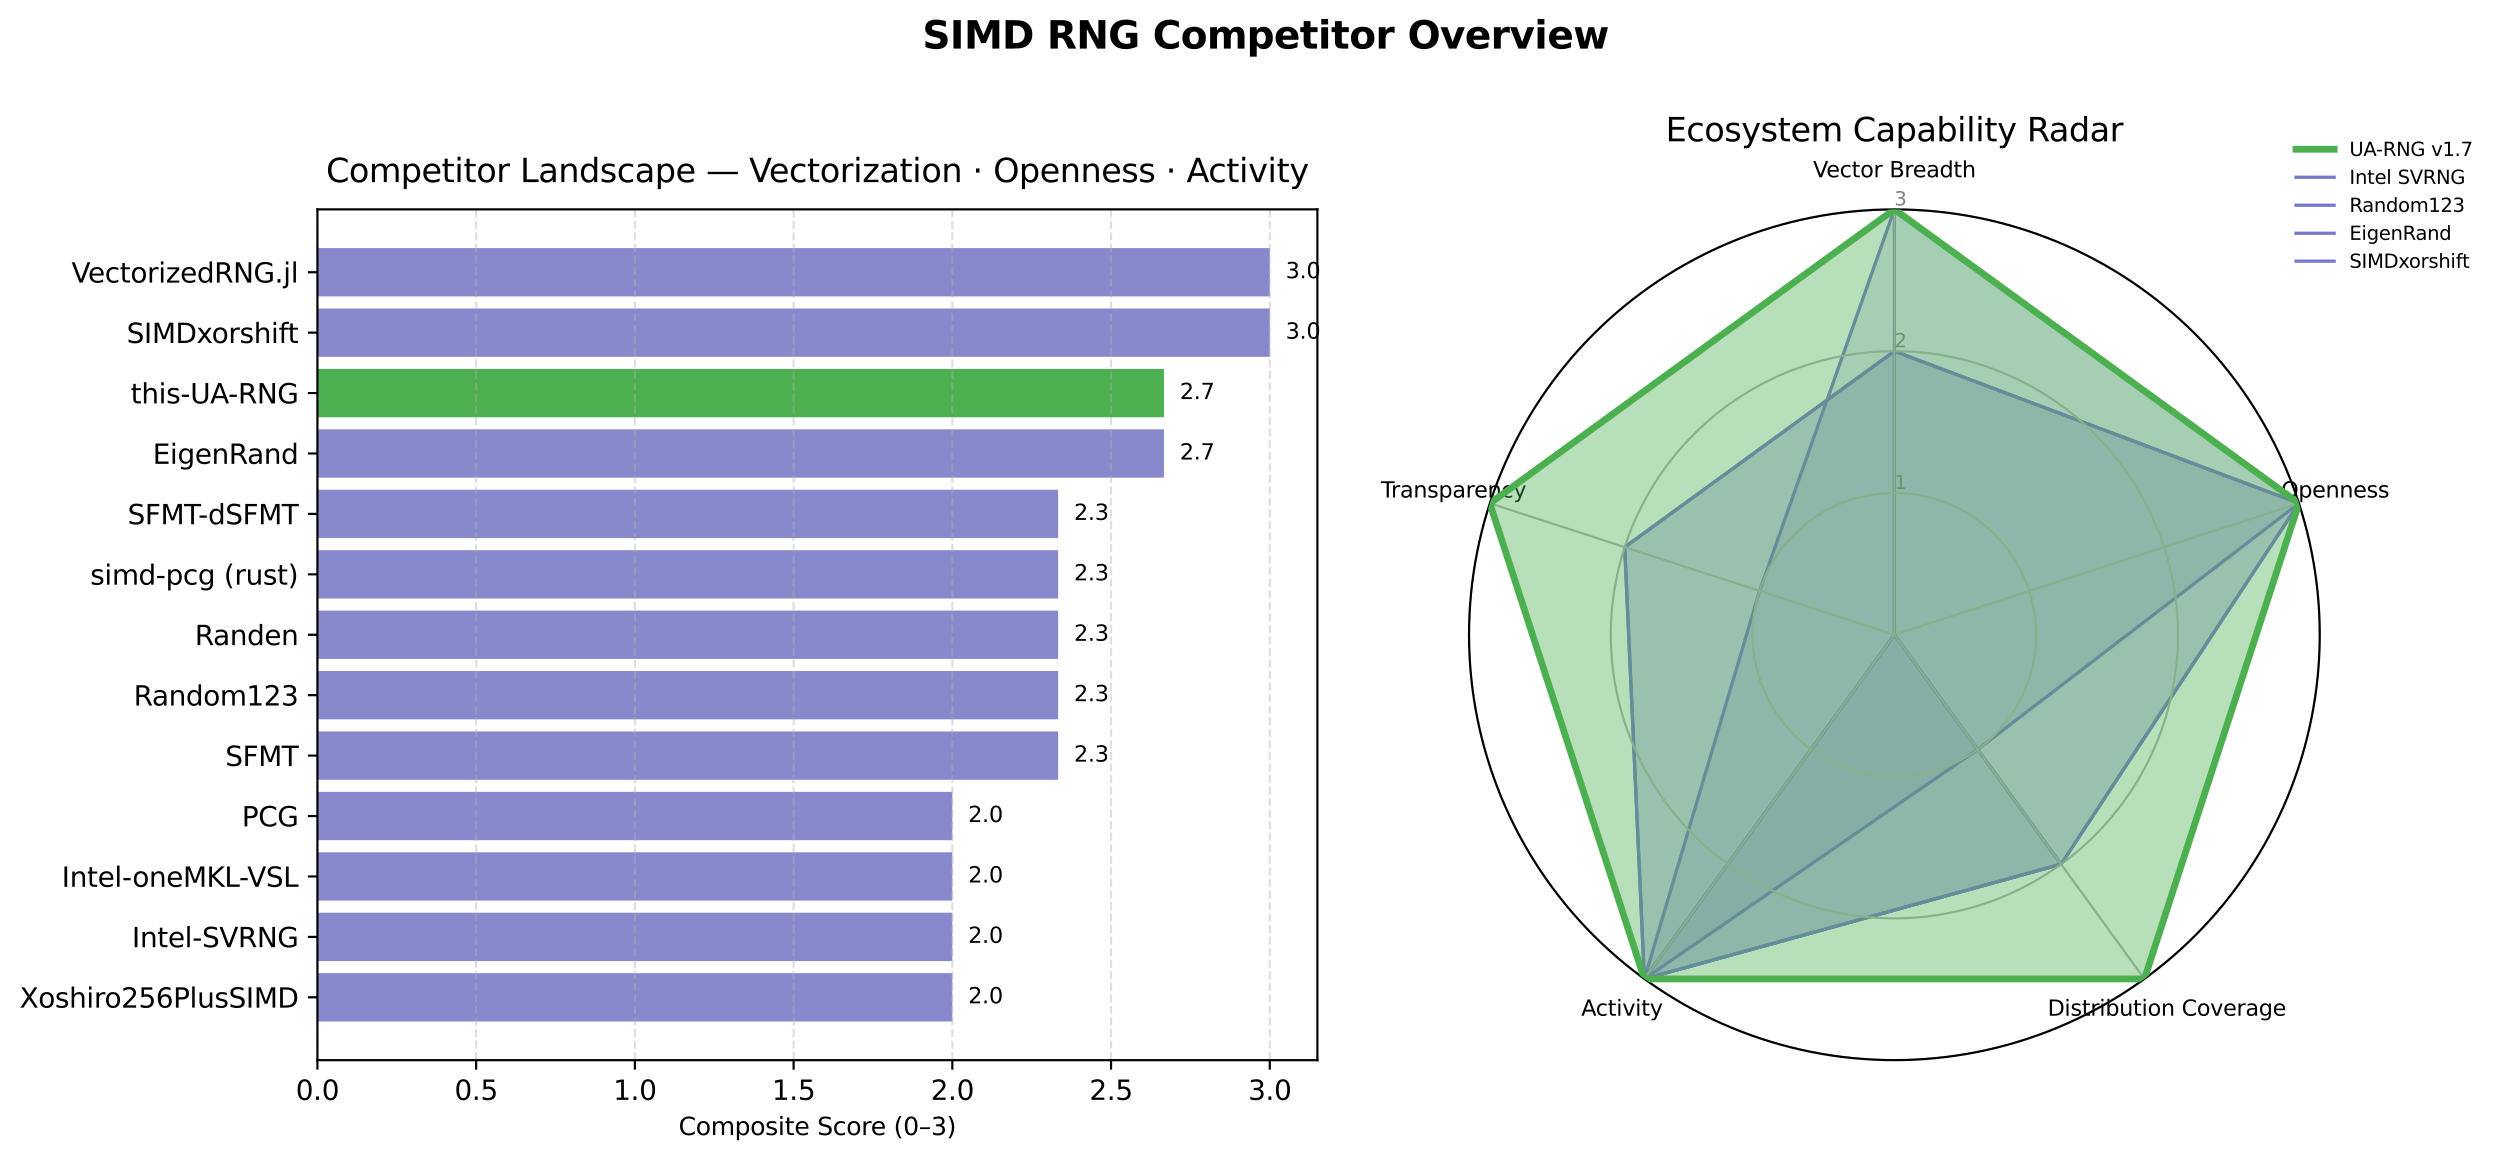 <?xml version="1.0" encoding="utf-8" standalone="no"?>
<!DOCTYPE svg PUBLIC "-//W3C//DTD SVG 1.1//EN"
  "http://www.w3.org/Graphics/SVG/1.1/DTD/svg11.dtd">
<svg xmlns:xlink="http://www.w3.org/1999/xlink" width="918.082pt" height="425.908pt" viewBox="0 0 918.082 425.908" xmlns="http://www.w3.org/2000/svg" version="1.1">
 <defs>
  <style type="text/css">*{stroke-linejoin: round; stroke-linecap: butt}</style>
 </defs>
 <g id="figure_1">
  <g id="patch_1">
   <path d="M 0 425.908 
L 918.082 425.908 
L 918.082 0 
L 0 0 
z
" style="fill: #ffffff"/>
  </g>
  <g id="axes_1">
   <g id="patch_2">
    <path d="M 116.567 389.32 
L 483.789 389.32 
L 483.789 76.893 
L 116.567 76.893 
z
" style="fill: #ffffff"/>
   </g>
   <g id="patch_3">
    <path d="M 116.567 375.119 
L 349.724 375.119 
L 349.724 357.367 
L 116.567 357.367 
z
" clip-path="url(#p3c964b53e7)" style="fill: #8888cc"/>
   </g>
   <g id="patch_4">
    <path d="M 116.567 352.929 
L 349.724 352.929 
L 349.724 335.178 
L 116.567 335.178 
z
" clip-path="url(#p3c964b53e7)" style="fill: #8888cc"/>
   </g>
   <g id="patch_5">
    <path d="M 116.567 330.74 
L 349.724 330.74 
L 349.724 312.988 
L 116.567 312.988 
z
" clip-path="url(#p3c964b53e7)" style="fill: #8888cc"/>
   </g>
   <g id="patch_6">
    <path d="M 116.567 308.551 
L 349.724 308.551 
L 349.724 290.799 
L 116.567 290.799 
z
" clip-path="url(#p3c964b53e7)" style="fill: #8888cc"/>
   </g>
   <g id="patch_7">
    <path d="M 116.567 286.361 
L 388.584 286.361 
L 388.584 268.61 
L 116.567 268.61 
z
" clip-path="url(#p3c964b53e7)" style="fill: #8888cc"/>
   </g>
   <g id="patch_8">
    <path d="M 116.567 264.172 
L 388.584 264.172 
L 388.584 246.42 
L 116.567 246.42 
z
" clip-path="url(#p3c964b53e7)" style="fill: #8888cc"/>
   </g>
   <g id="patch_9">
    <path d="M 116.567 241.982 
L 388.584 241.982 
L 388.584 224.231 
L 116.567 224.231 
z
" clip-path="url(#p3c964b53e7)" style="fill: #8888cc"/>
   </g>
   <g id="patch_10">
    <path d="M 116.567 219.793 
L 388.584 219.793 
L 388.584 202.041 
L 116.567 202.041 
z
" clip-path="url(#p3c964b53e7)" style="fill: #8888cc"/>
   </g>
   <g id="patch_11">
    <path d="M 116.567 197.603 
L 388.584 197.603 
L 388.584 179.852 
L 116.567 179.852 
z
" clip-path="url(#p3c964b53e7)" style="fill: #8888cc"/>
   </g>
   <g id="patch_12">
    <path d="M 116.567 175.414 
L 427.443 175.414 
L 427.443 157.662 
L 116.567 157.662 
z
" clip-path="url(#p3c964b53e7)" style="fill: #8888cc"/>
   </g>
   <g id="patch_13">
    <path d="M 116.567 153.225 
L 427.443 153.225 
L 427.443 135.473 
L 116.567 135.473 
z
" clip-path="url(#p3c964b53e7)" style="fill: #4caf50"/>
   </g>
   <g id="patch_14">
    <path d="M 116.567 131.035 
L 466.303 131.035 
L 466.303 113.284 
L 116.567 113.284 
z
" clip-path="url(#p3c964b53e7)" style="fill: #8888cc"/>
   </g>
   <g id="patch_15">
    <path d="M 116.567 108.846 
L 466.303 108.846 
L 466.303 91.094 
L 116.567 91.094 
z
" clip-path="url(#p3c964b53e7)" style="fill: #8888cc"/>
   </g>
   <g id="matplotlib.axis_1">
    <g id="xtick_1">
     <g id="line2d_1">
      <path d="M 116.567 389.32 
L 116.567 76.893 
" clip-path="url(#p3c964b53e7)" style="fill: none; stroke-dasharray: 2.96,1.28; stroke-dashoffset: 0; stroke: #b0b0b0; stroke-opacity: 0.4; stroke-width: 0.8"/>
     </g>
     <g id="line2d_2">
      <defs>
       <path id="me6fb5ac7cd" d="M 0 0 
L 0 3.5 
" style="stroke: #000000; stroke-width: 0.8"/>
      </defs>
      <g>
       <use xlink:href="#me6fb5ac7cd" x="116.567" y="389.32" style="stroke: #000000; stroke-width: 0.8"/>
      </g>
     </g>
     <g id="text_1">
      <!-- 0.0 -->
      <g transform="translate(108.616 403.918) scale(0.1 -0.1)">
       <defs>
        <path id="DejaVuSans-30" d="M 2034 4250 
Q 1547 4250 1301 3770 
Q 1056 3291 1056 2328 
Q 1056 1369 1301 889 
Q 1547 409 2034 409 
Q 2525 409 2770 889 
Q 3016 1369 3016 2328 
Q 3016 3291 2770 3770 
Q 2525 4250 2034 4250 
z
M 2034 4750 
Q 2819 4750 3233 4129 
Q 3647 3509 3647 2328 
Q 3647 1150 3233 529 
Q 2819 -91 2034 -91 
Q 1250 -91 836 529 
Q 422 1150 422 2328 
Q 422 3509 836 4129 
Q 1250 4750 2034 4750 
z
" transform="scale(0.016)"/>
        <path id="DejaVuSans-2e" d="M 684 794 
L 1344 794 
L 1344 0 
L 684 0 
L 684 794 
z
" transform="scale(0.016)"/>
       </defs>
       <use xlink:href="#DejaVuSans-30"/>
       <use xlink:href="#DejaVuSans-2e" transform="translate(63.623 0)"/>
       <use xlink:href="#DejaVuSans-30" transform="translate(95.41 0)"/>
      </g>
     </g>
    </g>
    <g id="xtick_2">
     <g id="line2d_3">
      <path d="M 174.856 389.32 
L 174.856 76.893 
" clip-path="url(#p3c964b53e7)" style="fill: none; stroke-dasharray: 2.96,1.28; stroke-dashoffset: 0; stroke: #b0b0b0; stroke-opacity: 0.4; stroke-width: 0.8"/>
     </g>
     <g id="line2d_4">
      <g>
       <use xlink:href="#me6fb5ac7cd" x="174.856" y="389.32" style="stroke: #000000; stroke-width: 0.8"/>
      </g>
     </g>
     <g id="text_2">
      <!-- 0.5 -->
      <g transform="translate(166.905 403.918) scale(0.1 -0.1)">
       <defs>
        <path id="DejaVuSans-35" d="M 691 4666 
L 3169 4666 
L 3169 4134 
L 1269 4134 
L 1269 2991 
Q 1406 3038 1543 3061 
Q 1681 3084 1819 3084 
Q 2600 3084 3056 2656 
Q 3513 2228 3513 1497 
Q 3513 744 3044 326 
Q 2575 -91 1722 -91 
Q 1428 -91 1123 -41 
Q 819 9 494 109 
L 494 744 
Q 775 591 1075 516 
Q 1375 441 1709 441 
Q 2250 441 2565 725 
Q 2881 1009 2881 1497 
Q 2881 1984 2565 2268 
Q 2250 2553 1709 2553 
Q 1456 2553 1204 2497 
Q 953 2441 691 2322 
L 691 4666 
z
" transform="scale(0.016)"/>
       </defs>
       <use xlink:href="#DejaVuSans-30"/>
       <use xlink:href="#DejaVuSans-2e" transform="translate(63.623 0)"/>
       <use xlink:href="#DejaVuSans-35" transform="translate(95.41 0)"/>
      </g>
     </g>
    </g>
    <g id="xtick_3">
     <g id="line2d_5">
      <path d="M 233.146 389.32 
L 233.146 76.893 
" clip-path="url(#p3c964b53e7)" style="fill: none; stroke-dasharray: 2.96,1.28; stroke-dashoffset: 0; stroke: #b0b0b0; stroke-opacity: 0.4; stroke-width: 0.8"/>
     </g>
     <g id="line2d_6">
      <g>
       <use xlink:href="#me6fb5ac7cd" x="233.146" y="389.32" style="stroke: #000000; stroke-width: 0.8"/>
      </g>
     </g>
     <g id="text_3">
      <!-- 1.0 -->
      <g transform="translate(225.194 403.918) scale(0.1 -0.1)">
       <defs>
        <path id="DejaVuSans-31" d="M 794 531 
L 1825 531 
L 1825 4091 
L 703 3866 
L 703 4441 
L 1819 4666 
L 2450 4666 
L 2450 531 
L 3481 531 
L 3481 0 
L 794 0 
L 794 531 
z
" transform="scale(0.016)"/>
       </defs>
       <use xlink:href="#DejaVuSans-31"/>
       <use xlink:href="#DejaVuSans-2e" transform="translate(63.623 0)"/>
       <use xlink:href="#DejaVuSans-30" transform="translate(95.41 0)"/>
      </g>
     </g>
    </g>
    <g id="xtick_4">
     <g id="line2d_7">
      <path d="M 291.435 389.32 
L 291.435 76.893 
" clip-path="url(#p3c964b53e7)" style="fill: none; stroke-dasharray: 2.96,1.28; stroke-dashoffset: 0; stroke: #b0b0b0; stroke-opacity: 0.4; stroke-width: 0.8"/>
     </g>
     <g id="line2d_8">
      <g>
       <use xlink:href="#me6fb5ac7cd" x="291.435" y="389.32" style="stroke: #000000; stroke-width: 0.8"/>
      </g>
     </g>
     <g id="text_4">
      <!-- 1.5 -->
      <g transform="translate(283.483 403.918) scale(0.1 -0.1)">
       <use xlink:href="#DejaVuSans-31"/>
       <use xlink:href="#DejaVuSans-2e" transform="translate(63.623 0)"/>
       <use xlink:href="#DejaVuSans-35" transform="translate(95.41 0)"/>
      </g>
     </g>
    </g>
    <g id="xtick_5">
     <g id="line2d_9">
      <path d="M 349.724 389.32 
L 349.724 76.893 
" clip-path="url(#p3c964b53e7)" style="fill: none; stroke-dasharray: 2.96,1.28; stroke-dashoffset: 0; stroke: #b0b0b0; stroke-opacity: 0.4; stroke-width: 0.8"/>
     </g>
     <g id="line2d_10">
      <g>
       <use xlink:href="#me6fb5ac7cd" x="349.724" y="389.32" style="stroke: #000000; stroke-width: 0.8"/>
      </g>
     </g>
     <g id="text_5">
      <!-- 2.0 -->
      <g transform="translate(341.773 403.918) scale(0.1 -0.1)">
       <defs>
        <path id="DejaVuSans-32" d="M 1228 531 
L 3431 531 
L 3431 0 
L 469 0 
L 469 531 
Q 828 903 1448 1529 
Q 2069 2156 2228 2338 
Q 2531 2678 2651 2914 
Q 2772 3150 2772 3378 
Q 2772 3750 2511 3984 
Q 2250 4219 1831 4219 
Q 1534 4219 1204 4116 
Q 875 4013 500 3803 
L 500 4441 
Q 881 4594 1212 4672 
Q 1544 4750 1819 4750 
Q 2544 4750 2975 4387 
Q 3406 4025 3406 3419 
Q 3406 3131 3298 2873 
Q 3191 2616 2906 2266 
Q 2828 2175 2409 1742 
Q 1991 1309 1228 531 
z
" transform="scale(0.016)"/>
       </defs>
       <use xlink:href="#DejaVuSans-32"/>
       <use xlink:href="#DejaVuSans-2e" transform="translate(63.623 0)"/>
       <use xlink:href="#DejaVuSans-30" transform="translate(95.41 0)"/>
      </g>
     </g>
    </g>
    <g id="xtick_6">
     <g id="line2d_11">
      <path d="M 408.013 389.32 
L 408.013 76.893 
" clip-path="url(#p3c964b53e7)" style="fill: none; stroke-dasharray: 2.96,1.28; stroke-dashoffset: 0; stroke: #b0b0b0; stroke-opacity: 0.4; stroke-width: 0.8"/>
     </g>
     <g id="line2d_12">
      <g>
       <use xlink:href="#me6fb5ac7cd" x="408.013" y="389.32" style="stroke: #000000; stroke-width: 0.8"/>
      </g>
     </g>
     <g id="text_6">
      <!-- 2.5 -->
      <g transform="translate(400.062 403.918) scale(0.1 -0.1)">
       <use xlink:href="#DejaVuSans-32"/>
       <use xlink:href="#DejaVuSans-2e" transform="translate(63.623 0)"/>
       <use xlink:href="#DejaVuSans-35" transform="translate(95.41 0)"/>
      </g>
     </g>
    </g>
    <g id="xtick_7">
     <g id="line2d_13">
      <path d="M 466.303 389.32 
L 466.303 76.893 
" clip-path="url(#p3c964b53e7)" style="fill: none; stroke-dasharray: 2.96,1.28; stroke-dashoffset: 0; stroke: #b0b0b0; stroke-opacity: 0.4; stroke-width: 0.8"/>
     </g>
     <g id="line2d_14">
      <g>
       <use xlink:href="#me6fb5ac7cd" x="466.303" y="389.32" style="stroke: #000000; stroke-width: 0.8"/>
      </g>
     </g>
     <g id="text_7">
      <!-- 3.0 -->
      <g transform="translate(458.351 403.918) scale(0.1 -0.1)">
       <defs>
        <path id="DejaVuSans-33" d="M 2597 2516 
Q 3050 2419 3304 2112 
Q 3559 1806 3559 1356 
Q 3559 666 3084 287 
Q 2609 -91 1734 -91 
Q 1441 -91 1130 -33 
Q 819 25 488 141 
L 488 750 
Q 750 597 1062 519 
Q 1375 441 1716 441 
Q 2309 441 2620 675 
Q 2931 909 2931 1356 
Q 2931 1769 2642 2001 
Q 2353 2234 1838 2234 
L 1294 2234 
L 1294 2753 
L 1863 2753 
Q 2328 2753 2575 2939 
Q 2822 3125 2822 3475 
Q 2822 3834 2567 4026 
Q 2313 4219 1838 4219 
Q 1578 4219 1281 4162 
Q 984 4106 628 3988 
L 628 4550 
Q 988 4650 1302 4700 
Q 1616 4750 1894 4750 
Q 2613 4750 3031 4423 
Q 3450 4097 3450 3541 
Q 3450 3153 3228 2886 
Q 3006 2619 2597 2516 
z
" transform="scale(0.016)"/>
       </defs>
       <use xlink:href="#DejaVuSans-33"/>
       <use xlink:href="#DejaVuSans-2e" transform="translate(63.623 0)"/>
       <use xlink:href="#DejaVuSans-30" transform="translate(95.41 0)"/>
      </g>
     </g>
    </g>
    <g id="text_8">
     <!-- Composite Score (0–3) -->
     <g transform="translate(249.212 416.837) scale(0.09 -0.09)">
      <defs>
       <path id="DejaVuSans-43" d="M 4122 4306 
L 4122 3641 
Q 3803 3938 3442 4084 
Q 3081 4231 2675 4231 
Q 1875 4231 1450 3742 
Q 1025 3253 1025 2328 
Q 1025 1406 1450 917 
Q 1875 428 2675 428 
Q 3081 428 3442 575 
Q 3803 722 4122 1019 
L 4122 359 
Q 3791 134 3420 21 
Q 3050 -91 2638 -91 
Q 1578 -91 968 557 
Q 359 1206 359 2328 
Q 359 3453 968 4101 
Q 1578 4750 2638 4750 
Q 3056 4750 3426 4639 
Q 3797 4528 4122 4306 
z
" transform="scale(0.016)"/>
       <path id="DejaVuSans-6f" d="M 1959 3097 
Q 1497 3097 1228 2736 
Q 959 2375 959 1747 
Q 959 1119 1226 758 
Q 1494 397 1959 397 
Q 2419 397 2687 759 
Q 2956 1122 2956 1747 
Q 2956 2369 2687 2733 
Q 2419 3097 1959 3097 
z
M 1959 3584 
Q 2709 3584 3137 3096 
Q 3566 2609 3566 1747 
Q 3566 888 3137 398 
Q 2709 -91 1959 -91 
Q 1206 -91 779 398 
Q 353 888 353 1747 
Q 353 2609 779 3096 
Q 1206 3584 1959 3584 
z
" transform="scale(0.016)"/>
       <path id="DejaVuSans-6d" d="M 3328 2828 
Q 3544 3216 3844 3400 
Q 4144 3584 4550 3584 
Q 5097 3584 5394 3201 
Q 5691 2819 5691 2113 
L 5691 0 
L 5113 0 
L 5113 2094 
Q 5113 2597 4934 2840 
Q 4756 3084 4391 3084 
Q 3944 3084 3684 2787 
Q 3425 2491 3425 1978 
L 3425 0 
L 2847 0 
L 2847 2094 
Q 2847 2600 2669 2842 
Q 2491 3084 2119 3084 
Q 1678 3084 1418 2786 
Q 1159 2488 1159 1978 
L 1159 0 
L 581 0 
L 581 3500 
L 1159 3500 
L 1159 2956 
Q 1356 3278 1631 3431 
Q 1906 3584 2284 3584 
Q 2666 3584 2933 3390 
Q 3200 3197 3328 2828 
z
" transform="scale(0.016)"/>
       <path id="DejaVuSans-70" d="M 1159 525 
L 1159 -1331 
L 581 -1331 
L 581 3500 
L 1159 3500 
L 1159 2969 
Q 1341 3281 1617 3432 
Q 1894 3584 2278 3584 
Q 2916 3584 3314 3078 
Q 3713 2572 3713 1747 
Q 3713 922 3314 415 
Q 2916 -91 2278 -91 
Q 1894 -91 1617 61 
Q 1341 213 1159 525 
z
M 3116 1747 
Q 3116 2381 2855 2742 
Q 2594 3103 2138 3103 
Q 1681 3103 1420 2742 
Q 1159 2381 1159 1747 
Q 1159 1113 1420 752 
Q 1681 391 2138 391 
Q 2594 391 2855 752 
Q 3116 1113 3116 1747 
z
" transform="scale(0.016)"/>
       <path id="DejaVuSans-73" d="M 2834 3397 
L 2834 2853 
Q 2591 2978 2328 3040 
Q 2066 3103 1784 3103 
Q 1356 3103 1142 2972 
Q 928 2841 928 2578 
Q 928 2378 1081 2264 
Q 1234 2150 1697 2047 
L 1894 2003 
Q 2506 1872 2764 1633 
Q 3022 1394 3022 966 
Q 3022 478 2636 193 
Q 2250 -91 1575 -91 
Q 1294 -91 989 -36 
Q 684 19 347 128 
L 347 722 
Q 666 556 975 473 
Q 1284 391 1588 391 
Q 1994 391 2212 530 
Q 2431 669 2431 922 
Q 2431 1156 2273 1281 
Q 2116 1406 1581 1522 
L 1381 1569 
Q 847 1681 609 1914 
Q 372 2147 372 2553 
Q 372 3047 722 3315 
Q 1072 3584 1716 3584 
Q 2034 3584 2315 3537 
Q 2597 3491 2834 3397 
z
" transform="scale(0.016)"/>
       <path id="DejaVuSans-69" d="M 603 3500 
L 1178 3500 
L 1178 0 
L 603 0 
L 603 3500 
z
M 603 4863 
L 1178 4863 
L 1178 4134 
L 603 4134 
L 603 4863 
z
" transform="scale(0.016)"/>
       <path id="DejaVuSans-74" d="M 1172 4494 
L 1172 3500 
L 2356 3500 
L 2356 3053 
L 1172 3053 
L 1172 1153 
Q 1172 725 1289 603 
Q 1406 481 1766 481 
L 2356 481 
L 2356 0 
L 1766 0 
Q 1100 0 847 248 
Q 594 497 594 1153 
L 594 3053 
L 172 3053 
L 172 3500 
L 594 3500 
L 594 4494 
L 1172 4494 
z
" transform="scale(0.016)"/>
       <path id="DejaVuSans-65" d="M 3597 1894 
L 3597 1613 
L 953 1613 
Q 991 1019 1311 708 
Q 1631 397 2203 397 
Q 2534 397 2845 478 
Q 3156 559 3463 722 
L 3463 178 
Q 3153 47 2828 -22 
Q 2503 -91 2169 -91 
Q 1331 -91 842 396 
Q 353 884 353 1716 
Q 353 2575 817 3079 
Q 1281 3584 2069 3584 
Q 2775 3584 3186 3129 
Q 3597 2675 3597 1894 
z
M 3022 2063 
Q 3016 2534 2758 2815 
Q 2500 3097 2075 3097 
Q 1594 3097 1305 2825 
Q 1016 2553 972 2059 
L 3022 2063 
z
" transform="scale(0.016)"/>
       <path id="DejaVuSans-20" transform="scale(0.016)"/>
       <path id="DejaVuSans-53" d="M 3425 4513 
L 3425 3897 
Q 3066 4069 2747 4153 
Q 2428 4238 2131 4238 
Q 1616 4238 1336 4038 
Q 1056 3838 1056 3469 
Q 1056 3159 1242 3001 
Q 1428 2844 1947 2747 
L 2328 2669 
Q 3034 2534 3370 2195 
Q 3706 1856 3706 1288 
Q 3706 609 3251 259 
Q 2797 -91 1919 -91 
Q 1588 -91 1214 -16 
Q 841 59 441 206 
L 441 856 
Q 825 641 1194 531 
Q 1563 422 1919 422 
Q 2459 422 2753 634 
Q 3047 847 3047 1241 
Q 3047 1584 2836 1778 
Q 2625 1972 2144 2069 
L 1759 2144 
Q 1053 2284 737 2584 
Q 422 2884 422 3419 
Q 422 4038 858 4394 
Q 1294 4750 2059 4750 
Q 2388 4750 2728 4690 
Q 3069 4631 3425 4513 
z
" transform="scale(0.016)"/>
       <path id="DejaVuSans-63" d="M 3122 3366 
L 3122 2828 
Q 2878 2963 2633 3030 
Q 2388 3097 2138 3097 
Q 1578 3097 1268 2742 
Q 959 2388 959 1747 
Q 959 1106 1268 751 
Q 1578 397 2138 397 
Q 2388 397 2633 464 
Q 2878 531 3122 666 
L 3122 134 
Q 2881 22 2623 -34 
Q 2366 -91 2075 -91 
Q 1284 -91 818 406 
Q 353 903 353 1747 
Q 353 2603 823 3093 
Q 1294 3584 2113 3584 
Q 2378 3584 2631 3529 
Q 2884 3475 3122 3366 
z
" transform="scale(0.016)"/>
       <path id="DejaVuSans-72" d="M 2631 2963 
Q 2534 3019 2420 3045 
Q 2306 3072 2169 3072 
Q 1681 3072 1420 2755 
Q 1159 2438 1159 1844 
L 1159 0 
L 581 0 
L 581 3500 
L 1159 3500 
L 1159 2956 
Q 1341 3275 1631 3429 
Q 1922 3584 2338 3584 
Q 2397 3584 2469 3576 
Q 2541 3569 2628 3553 
L 2631 2963 
z
" transform="scale(0.016)"/>
       <path id="DejaVuSans-28" d="M 1984 4856 
Q 1566 4138 1362 3434 
Q 1159 2731 1159 2009 
Q 1159 1288 1364 580 
Q 1569 -128 1984 -844 
L 1484 -844 
Q 1016 -109 783 600 
Q 550 1309 550 2009 
Q 550 2706 781 3412 
Q 1013 4119 1484 4856 
L 1984 4856 
z
" transform="scale(0.016)"/>
       <path id="DejaVuSans-2013" d="M 313 1978 
L 2888 1978 
L 2888 1528 
L 313 1528 
L 313 1978 
z
" transform="scale(0.016)"/>
       <path id="DejaVuSans-29" d="M 513 4856 
L 1013 4856 
Q 1481 4119 1714 3412 
Q 1947 2706 1947 2009 
Q 1947 1309 1714 600 
Q 1481 -109 1013 -844 
L 513 -844 
Q 928 -128 1133 580 
Q 1338 1288 1338 2009 
Q 1338 2731 1133 3434 
Q 928 4138 513 4856 
z
" transform="scale(0.016)"/>
      </defs>
      <use xlink:href="#DejaVuSans-43"/>
      <use xlink:href="#DejaVuSans-6f" transform="translate(69.824 0)"/>
      <use xlink:href="#DejaVuSans-6d" transform="translate(131.006 0)"/>
      <use xlink:href="#DejaVuSans-70" transform="translate(228.418 0)"/>
      <use xlink:href="#DejaVuSans-6f" transform="translate(291.895 0)"/>
      <use xlink:href="#DejaVuSans-73" transform="translate(353.076 0)"/>
      <use xlink:href="#DejaVuSans-69" transform="translate(405.176 0)"/>
      <use xlink:href="#DejaVuSans-74" transform="translate(432.959 0)"/>
      <use xlink:href="#DejaVuSans-65" transform="translate(472.168 0)"/>
      <use xlink:href="#DejaVuSans-20" transform="translate(533.691 0)"/>
      <use xlink:href="#DejaVuSans-53" transform="translate(565.479 0)"/>
      <use xlink:href="#DejaVuSans-63" transform="translate(628.955 0)"/>
      <use xlink:href="#DejaVuSans-6f" transform="translate(683.936 0)"/>
      <use xlink:href="#DejaVuSans-72" transform="translate(745.117 0)"/>
      <use xlink:href="#DejaVuSans-65" transform="translate(783.98 0)"/>
      <use xlink:href="#DejaVuSans-20" transform="translate(845.504 0)"/>
      <use xlink:href="#DejaVuSans-28" transform="translate(877.291 0)"/>
      <use xlink:href="#DejaVuSans-30" transform="translate(916.305 0)"/>
      <use xlink:href="#DejaVuSans-2013" transform="translate(979.928 0)"/>
      <use xlink:href="#DejaVuSans-33" transform="translate(1029.928 0)"/>
      <use xlink:href="#DejaVuSans-29" transform="translate(1093.551 0)"/>
     </g>
    </g>
   </g>
   <g id="matplotlib.axis_2">
    <g id="ytick_1">
     <g id="line2d_15">
      <defs>
       <path id="ma05c834a06" d="M 0 0 
L -3.5 0 
" style="stroke: #000000; stroke-width: 0.8"/>
      </defs>
      <g>
       <use xlink:href="#ma05c834a06" x="116.567" y="366.243" style="stroke: #000000; stroke-width: 0.8"/>
      </g>
     </g>
     <g id="text_9">
      <!-- Xoshiro256PlusSIMD -->
      <g transform="translate(7.2 370.042) scale(0.1 -0.1)">
       <defs>
        <path id="DejaVuSans-58" d="M 403 4666 
L 1081 4666 
L 2241 2931 
L 3406 4666 
L 4084 4666 
L 2584 2425 
L 4184 0 
L 3506 0 
L 2194 1984 
L 872 0 
L 191 0 
L 1856 2491 
L 403 4666 
z
" transform="scale(0.016)"/>
        <path id="DejaVuSans-68" d="M 3513 2113 
L 3513 0 
L 2938 0 
L 2938 2094 
Q 2938 2591 2744 2837 
Q 2550 3084 2163 3084 
Q 1697 3084 1428 2787 
Q 1159 2491 1159 1978 
L 1159 0 
L 581 0 
L 581 4863 
L 1159 4863 
L 1159 2956 
Q 1366 3272 1645 3428 
Q 1925 3584 2291 3584 
Q 2894 3584 3203 3211 
Q 3513 2838 3513 2113 
z
" transform="scale(0.016)"/>
        <path id="DejaVuSans-36" d="M 2113 2584 
Q 1688 2584 1439 2293 
Q 1191 2003 1191 1497 
Q 1191 994 1439 701 
Q 1688 409 2113 409 
Q 2538 409 2786 701 
Q 3034 994 3034 1497 
Q 3034 2003 2786 2293 
Q 2538 2584 2113 2584 
z
M 3366 4563 
L 3366 3988 
Q 3128 4100 2886 4159 
Q 2644 4219 2406 4219 
Q 1781 4219 1451 3797 
Q 1122 3375 1075 2522 
Q 1259 2794 1537 2939 
Q 1816 3084 2150 3084 
Q 2853 3084 3261 2657 
Q 3669 2231 3669 1497 
Q 3669 778 3244 343 
Q 2819 -91 2113 -91 
Q 1303 -91 875 529 
Q 447 1150 447 2328 
Q 447 3434 972 4092 
Q 1497 4750 2381 4750 
Q 2619 4750 2861 4703 
Q 3103 4656 3366 4563 
z
" transform="scale(0.016)"/>
        <path id="DejaVuSans-50" d="M 1259 4147 
L 1259 2394 
L 2053 2394 
Q 2494 2394 2734 2622 
Q 2975 2850 2975 3272 
Q 2975 3691 2734 3919 
Q 2494 4147 2053 4147 
L 1259 4147 
z
M 628 4666 
L 2053 4666 
Q 2838 4666 3239 4311 
Q 3641 3956 3641 3272 
Q 3641 2581 3239 2228 
Q 2838 1875 2053 1875 
L 1259 1875 
L 1259 0 
L 628 0 
L 628 4666 
z
" transform="scale(0.016)"/>
        <path id="DejaVuSans-6c" d="M 603 4863 
L 1178 4863 
L 1178 0 
L 603 0 
L 603 4863 
z
" transform="scale(0.016)"/>
        <path id="DejaVuSans-75" d="M 544 1381 
L 544 3500 
L 1119 3500 
L 1119 1403 
Q 1119 906 1312 657 
Q 1506 409 1894 409 
Q 2359 409 2629 706 
Q 2900 1003 2900 1516 
L 2900 3500 
L 3475 3500 
L 3475 0 
L 2900 0 
L 2900 538 
Q 2691 219 2414 64 
Q 2138 -91 1772 -91 
Q 1169 -91 856 284 
Q 544 659 544 1381 
z
M 1991 3584 
L 1991 3584 
z
" transform="scale(0.016)"/>
        <path id="DejaVuSans-49" d="M 628 4666 
L 1259 4666 
L 1259 0 
L 628 0 
L 628 4666 
z
" transform="scale(0.016)"/>
        <path id="DejaVuSans-4d" d="M 628 4666 
L 1569 4666 
L 2759 1491 
L 3956 4666 
L 4897 4666 
L 4897 0 
L 4281 0 
L 4281 4097 
L 3078 897 
L 2444 897 
L 1241 4097 
L 1241 0 
L 628 0 
L 628 4666 
z
" transform="scale(0.016)"/>
        <path id="DejaVuSans-44" d="M 1259 4147 
L 1259 519 
L 2022 519 
Q 2988 519 3436 956 
Q 3884 1394 3884 2338 
Q 3884 3275 3436 3711 
Q 2988 4147 2022 4147 
L 1259 4147 
z
M 628 4666 
L 1925 4666 
Q 3281 4666 3915 4102 
Q 4550 3538 4550 2338 
Q 4550 1131 3912 565 
Q 3275 0 1925 0 
L 628 0 
L 628 4666 
z
" transform="scale(0.016)"/>
       </defs>
       <use xlink:href="#DejaVuSans-58"/>
       <use xlink:href="#DejaVuSans-6f" transform="translate(68.506 0)"/>
       <use xlink:href="#DejaVuSans-73" transform="translate(129.688 0)"/>
       <use xlink:href="#DejaVuSans-68" transform="translate(181.787 0)"/>
       <use xlink:href="#DejaVuSans-69" transform="translate(245.166 0)"/>
       <use xlink:href="#DejaVuSans-72" transform="translate(272.949 0)"/>
       <use xlink:href="#DejaVuSans-6f" transform="translate(311.812 0)"/>
       <use xlink:href="#DejaVuSans-32" transform="translate(372.994 0)"/>
       <use xlink:href="#DejaVuSans-35" transform="translate(436.617 0)"/>
       <use xlink:href="#DejaVuSans-36" transform="translate(500.24 0)"/>
       <use xlink:href="#DejaVuSans-50" transform="translate(563.863 0)"/>
       <use xlink:href="#DejaVuSans-6c" transform="translate(624.166 0)"/>
       <use xlink:href="#DejaVuSans-75" transform="translate(651.949 0)"/>
       <use xlink:href="#DejaVuSans-73" transform="translate(715.328 0)"/>
       <use xlink:href="#DejaVuSans-53" transform="translate(767.428 0)"/>
       <use xlink:href="#DejaVuSans-49" transform="translate(830.904 0)"/>
       <use xlink:href="#DejaVuSans-4d" transform="translate(860.396 0)"/>
       <use xlink:href="#DejaVuSans-44" transform="translate(946.676 0)"/>
      </g>
     </g>
    </g>
    <g id="ytick_2">
     <g id="line2d_16">
      <g>
       <use xlink:href="#ma05c834a06" x="116.567" y="344.054" style="stroke: #000000; stroke-width: 0.8"/>
      </g>
     </g>
     <g id="text_10">
      <!-- Intel-SVRNG -->
      <g transform="translate(48.453 347.853) scale(0.1 -0.1)">
       <defs>
        <path id="DejaVuSans-6e" d="M 3513 2113 
L 3513 0 
L 2938 0 
L 2938 2094 
Q 2938 2591 2744 2837 
Q 2550 3084 2163 3084 
Q 1697 3084 1428 2787 
Q 1159 2491 1159 1978 
L 1159 0 
L 581 0 
L 581 3500 
L 1159 3500 
L 1159 2956 
Q 1366 3272 1645 3428 
Q 1925 3584 2291 3584 
Q 2894 3584 3203 3211 
Q 3513 2838 3513 2113 
z
" transform="scale(0.016)"/>
        <path id="DejaVuSans-2d" d="M 313 2009 
L 1997 2009 
L 1997 1497 
L 313 1497 
L 313 2009 
z
" transform="scale(0.016)"/>
        <path id="DejaVuSans-56" d="M 1831 0 
L 50 4666 
L 709 4666 
L 2188 738 
L 3669 4666 
L 4325 4666 
L 2547 0 
L 1831 0 
z
" transform="scale(0.016)"/>
        <path id="DejaVuSans-52" d="M 2841 2188 
Q 3044 2119 3236 1894 
Q 3428 1669 3622 1275 
L 4263 0 
L 3584 0 
L 2988 1197 
Q 2756 1666 2539 1819 
Q 2322 1972 1947 1972 
L 1259 1972 
L 1259 0 
L 628 0 
L 628 4666 
L 2053 4666 
Q 2853 4666 3247 4331 
Q 3641 3997 3641 3322 
Q 3641 2881 3436 2590 
Q 3231 2300 2841 2188 
z
M 1259 4147 
L 1259 2491 
L 2053 2491 
Q 2509 2491 2742 2702 
Q 2975 2913 2975 3322 
Q 2975 3731 2742 3939 
Q 2509 4147 2053 4147 
L 1259 4147 
z
" transform="scale(0.016)"/>
        <path id="DejaVuSans-4e" d="M 628 4666 
L 1478 4666 
L 3547 763 
L 3547 4666 
L 4159 4666 
L 4159 0 
L 3309 0 
L 1241 3903 
L 1241 0 
L 628 0 
L 628 4666 
z
" transform="scale(0.016)"/>
        <path id="DejaVuSans-47" d="M 3809 666 
L 3809 1919 
L 2778 1919 
L 2778 2438 
L 4434 2438 
L 4434 434 
Q 4069 175 3628 42 
Q 3188 -91 2688 -91 
Q 1594 -91 976 548 
Q 359 1188 359 2328 
Q 359 3472 976 4111 
Q 1594 4750 2688 4750 
Q 3144 4750 3555 4637 
Q 3966 4525 4313 4306 
L 4313 3634 
Q 3963 3931 3569 4081 
Q 3175 4231 2741 4231 
Q 1884 4231 1454 3753 
Q 1025 3275 1025 2328 
Q 1025 1384 1454 906 
Q 1884 428 2741 428 
Q 3075 428 3337 486 
Q 3600 544 3809 666 
z
" transform="scale(0.016)"/>
       </defs>
       <use xlink:href="#DejaVuSans-49"/>
       <use xlink:href="#DejaVuSans-6e" transform="translate(29.492 0)"/>
       <use xlink:href="#DejaVuSans-74" transform="translate(92.871 0)"/>
       <use xlink:href="#DejaVuSans-65" transform="translate(132.08 0)"/>
       <use xlink:href="#DejaVuSans-6c" transform="translate(193.604 0)"/>
       <use xlink:href="#DejaVuSans-2d" transform="translate(221.387 0)"/>
       <use xlink:href="#DejaVuSans-53" transform="translate(257.471 0)"/>
       <use xlink:href="#DejaVuSans-56" transform="translate(320.947 0)"/>
       <use xlink:href="#DejaVuSans-52" transform="translate(389.355 0)"/>
       <use xlink:href="#DejaVuSans-4e" transform="translate(458.838 0)"/>
       <use xlink:href="#DejaVuSans-47" transform="translate(533.643 0)"/>
      </g>
     </g>
    </g>
    <g id="ytick_3">
     <g id="line2d_17">
      <g>
       <use xlink:href="#ma05c834a06" x="116.567" y="321.864" style="stroke: #000000; stroke-width: 0.8"/>
      </g>
     </g>
     <g id="text_11">
      <!-- Intel-oneMKL-VSL -->
      <g transform="translate(22.659 325.663) scale(0.1 -0.1)">
       <defs>
        <path id="DejaVuSans-4b" d="M 628 4666 
L 1259 4666 
L 1259 2694 
L 3353 4666 
L 4166 4666 
L 1850 2491 
L 4331 0 
L 3500 0 
L 1259 2247 
L 1259 0 
L 628 0 
L 628 4666 
z
" transform="scale(0.016)"/>
        <path id="DejaVuSans-4c" d="M 628 4666 
L 1259 4666 
L 1259 531 
L 3531 531 
L 3531 0 
L 628 0 
L 628 4666 
z
" transform="scale(0.016)"/>
       </defs>
       <use xlink:href="#DejaVuSans-49"/>
       <use xlink:href="#DejaVuSans-6e" transform="translate(29.492 0)"/>
       <use xlink:href="#DejaVuSans-74" transform="translate(92.871 0)"/>
       <use xlink:href="#DejaVuSans-65" transform="translate(132.08 0)"/>
       <use xlink:href="#DejaVuSans-6c" transform="translate(193.604 0)"/>
       <use xlink:href="#DejaVuSans-2d" transform="translate(221.387 0)"/>
       <use xlink:href="#DejaVuSans-6f" transform="translate(259.346 0)"/>
       <use xlink:href="#DejaVuSans-6e" transform="translate(320.527 0)"/>
       <use xlink:href="#DejaVuSans-65" transform="translate(383.906 0)"/>
       <use xlink:href="#DejaVuSans-4d" transform="translate(445.43 0)"/>
       <use xlink:href="#DejaVuSans-4b" transform="translate(531.709 0)"/>
       <use xlink:href="#DejaVuSans-4c" transform="translate(597.285 0)"/>
       <use xlink:href="#DejaVuSans-2d" transform="translate(651.248 0)"/>
       <use xlink:href="#DejaVuSans-56" transform="translate(681.457 0)"/>
       <use xlink:href="#DejaVuSans-53" transform="translate(749.865 0)"/>
       <use xlink:href="#DejaVuSans-4c" transform="translate(813.342 0)"/>
      </g>
     </g>
    </g>
    <g id="ytick_4">
     <g id="line2d_18">
      <g>
       <use xlink:href="#ma05c834a06" x="116.567" y="299.675" style="stroke: #000000; stroke-width: 0.8"/>
      </g>
     </g>
     <g id="text_12">
      <!-- PCG -->
      <g transform="translate(88.806 303.474) scale(0.1 -0.1)">
       <use xlink:href="#DejaVuSans-50"/>
       <use xlink:href="#DejaVuSans-43" transform="translate(60.303 0)"/>
       <use xlink:href="#DejaVuSans-47" transform="translate(130.127 0)"/>
      </g>
     </g>
    </g>
    <g id="ytick_5">
     <g id="line2d_19">
      <g>
       <use xlink:href="#ma05c834a06" x="116.567" y="277.485" style="stroke: #000000; stroke-width: 0.8"/>
      </g>
     </g>
     <g id="text_13">
      <!-- SFMT -->
      <g transform="translate(82.731 281.285) scale(0.1 -0.1)">
       <defs>
        <path id="DejaVuSans-46" d="M 628 4666 
L 3309 4666 
L 3309 4134 
L 1259 4134 
L 1259 2759 
L 3109 2759 
L 3109 2228 
L 1259 2228 
L 1259 0 
L 628 0 
L 628 4666 
z
" transform="scale(0.016)"/>
        <path id="DejaVuSans-54" d="M -19 4666 
L 3928 4666 
L 3928 4134 
L 2272 4134 
L 2272 0 
L 1638 0 
L 1638 4134 
L -19 4134 
L -19 4666 
z
" transform="scale(0.016)"/>
       </defs>
       <use xlink:href="#DejaVuSans-53"/>
       <use xlink:href="#DejaVuSans-46" transform="translate(63.477 0)"/>
       <use xlink:href="#DejaVuSans-4d" transform="translate(120.996 0)"/>
       <use xlink:href="#DejaVuSans-54" transform="translate(207.275 0)"/>
      </g>
     </g>
    </g>
    <g id="ytick_6">
     <g id="line2d_20">
      <g>
       <use xlink:href="#ma05c834a06" x="116.567" y="255.296" style="stroke: #000000; stroke-width: 0.8"/>
      </g>
     </g>
     <g id="text_14">
      <!-- Random123 -->
      <g transform="translate(49.083 259.095) scale(0.1 -0.1)">
       <defs>
        <path id="DejaVuSans-61" d="M 2194 1759 
Q 1497 1759 1228 1600 
Q 959 1441 959 1056 
Q 959 750 1161 570 
Q 1363 391 1709 391 
Q 2188 391 2477 730 
Q 2766 1069 2766 1631 
L 2766 1759 
L 2194 1759 
z
M 3341 1997 
L 3341 0 
L 2766 0 
L 2766 531 
Q 2569 213 2275 61 
Q 1981 -91 1556 -91 
Q 1019 -91 701 211 
Q 384 513 384 1019 
Q 384 1609 779 1909 
Q 1175 2209 1959 2209 
L 2766 2209 
L 2766 2266 
Q 2766 2663 2505 2880 
Q 2244 3097 1772 3097 
Q 1472 3097 1187 3025 
Q 903 2953 641 2809 
L 641 3341 
Q 956 3463 1253 3523 
Q 1550 3584 1831 3584 
Q 2591 3584 2966 3190 
Q 3341 2797 3341 1997 
z
" transform="scale(0.016)"/>
        <path id="DejaVuSans-64" d="M 2906 2969 
L 2906 4863 
L 3481 4863 
L 3481 0 
L 2906 0 
L 2906 525 
Q 2725 213 2448 61 
Q 2172 -91 1784 -91 
Q 1150 -91 751 415 
Q 353 922 353 1747 
Q 353 2572 751 3078 
Q 1150 3584 1784 3584 
Q 2172 3584 2448 3432 
Q 2725 3281 2906 2969 
z
M 947 1747 
Q 947 1113 1208 752 
Q 1469 391 1925 391 
Q 2381 391 2643 752 
Q 2906 1113 2906 1747 
Q 2906 2381 2643 2742 
Q 2381 3103 1925 3103 
Q 1469 3103 1208 2742 
Q 947 2381 947 1747 
z
" transform="scale(0.016)"/>
       </defs>
       <use xlink:href="#DejaVuSans-52"/>
       <use xlink:href="#DejaVuSans-61" transform="translate(67.232 0)"/>
       <use xlink:href="#DejaVuSans-6e" transform="translate(128.512 0)"/>
       <use xlink:href="#DejaVuSans-64" transform="translate(191.891 0)"/>
       <use xlink:href="#DejaVuSans-6f" transform="translate(255.367 0)"/>
       <use xlink:href="#DejaVuSans-6d" transform="translate(316.549 0)"/>
       <use xlink:href="#DejaVuSans-31" transform="translate(413.961 0)"/>
       <use xlink:href="#DejaVuSans-32" transform="translate(477.584 0)"/>
       <use xlink:href="#DejaVuSans-33" transform="translate(541.207 0)"/>
      </g>
     </g>
    </g>
    <g id="ytick_7">
     <g id="line2d_21">
      <g>
       <use xlink:href="#ma05c834a06" x="116.567" y="233.106" style="stroke: #000000; stroke-width: 0.8"/>
      </g>
     </g>
     <g id="text_15">
      <!-- Randen -->
      <g transform="translate(71.539 236.906) scale(0.1 -0.1)">
       <use xlink:href="#DejaVuSans-52"/>
       <use xlink:href="#DejaVuSans-61" transform="translate(67.232 0)"/>
       <use xlink:href="#DejaVuSans-6e" transform="translate(128.512 0)"/>
       <use xlink:href="#DejaVuSans-64" transform="translate(191.891 0)"/>
       <use xlink:href="#DejaVuSans-65" transform="translate(255.367 0)"/>
       <use xlink:href="#DejaVuSans-6e" transform="translate(316.891 0)"/>
      </g>
     </g>
    </g>
    <g id="ytick_8">
     <g id="line2d_22">
      <g>
       <use xlink:href="#ma05c834a06" x="116.567" y="210.917" style="stroke: #000000; stroke-width: 0.8"/>
      </g>
     </g>
     <g id="text_16">
      <!-- simd-pcg (rust) -->
      <g transform="translate(33.128 214.716) scale(0.1 -0.1)">
       <defs>
        <path id="DejaVuSans-67" d="M 2906 1791 
Q 2906 2416 2648 2759 
Q 2391 3103 1925 3103 
Q 1463 3103 1205 2759 
Q 947 2416 947 1791 
Q 947 1169 1205 825 
Q 1463 481 1925 481 
Q 2391 481 2648 825 
Q 2906 1169 2906 1791 
z
M 3481 434 
Q 3481 -459 3084 -895 
Q 2688 -1331 1869 -1331 
Q 1566 -1331 1297 -1286 
Q 1028 -1241 775 -1147 
L 775 -588 
Q 1028 -725 1275 -790 
Q 1522 -856 1778 -856 
Q 2344 -856 2625 -561 
Q 2906 -266 2906 331 
L 2906 616 
Q 2728 306 2450 153 
Q 2172 0 1784 0 
Q 1141 0 747 490 
Q 353 981 353 1791 
Q 353 2603 747 3093 
Q 1141 3584 1784 3584 
Q 2172 3584 2450 3431 
Q 2728 3278 2906 2969 
L 2906 3500 
L 3481 3500 
L 3481 434 
z
" transform="scale(0.016)"/>
       </defs>
       <use xlink:href="#DejaVuSans-73"/>
       <use xlink:href="#DejaVuSans-69" transform="translate(52.1 0)"/>
       <use xlink:href="#DejaVuSans-6d" transform="translate(79.883 0)"/>
       <use xlink:href="#DejaVuSans-64" transform="translate(177.295 0)"/>
       <use xlink:href="#DejaVuSans-2d" transform="translate(240.771 0)"/>
       <use xlink:href="#DejaVuSans-70" transform="translate(276.855 0)"/>
       <use xlink:href="#DejaVuSans-63" transform="translate(340.332 0)"/>
       <use xlink:href="#DejaVuSans-67" transform="translate(395.312 0)"/>
       <use xlink:href="#DejaVuSans-20" transform="translate(458.789 0)"/>
       <use xlink:href="#DejaVuSans-28" transform="translate(490.576 0)"/>
       <use xlink:href="#DejaVuSans-72" transform="translate(529.59 0)"/>
       <use xlink:href="#DejaVuSans-75" transform="translate(570.703 0)"/>
       <use xlink:href="#DejaVuSans-73" transform="translate(634.082 0)"/>
       <use xlink:href="#DejaVuSans-74" transform="translate(686.182 0)"/>
       <use xlink:href="#DejaVuSans-29" transform="translate(725.391 0)"/>
      </g>
     </g>
    </g>
    <g id="ytick_9">
     <g id="line2d_23">
      <g>
       <use xlink:href="#ma05c834a06" x="116.567" y="188.728" style="stroke: #000000; stroke-width: 0.8"/>
      </g>
     </g>
     <g id="text_17">
      <!-- SFMT-dSFMT -->
      <g transform="translate(46.852 192.527) scale(0.1 -0.1)">
       <use xlink:href="#DejaVuSans-53"/>
       <use xlink:href="#DejaVuSans-46" transform="translate(63.477 0)"/>
       <use xlink:href="#DejaVuSans-4d" transform="translate(120.996 0)"/>
       <use xlink:href="#DejaVuSans-54" transform="translate(207.275 0)"/>
       <use xlink:href="#DejaVuSans-2d" transform="translate(259.234 0)"/>
       <use xlink:href="#DejaVuSans-64" transform="translate(295.318 0)"/>
       <use xlink:href="#DejaVuSans-53" transform="translate(358.795 0)"/>
       <use xlink:href="#DejaVuSans-46" transform="translate(422.271 0)"/>
       <use xlink:href="#DejaVuSans-4d" transform="translate(479.791 0)"/>
       <use xlink:href="#DejaVuSans-54" transform="translate(566.07 0)"/>
      </g>
     </g>
    </g>
    <g id="ytick_10">
     <g id="line2d_24">
      <g>
       <use xlink:href="#ma05c834a06" x="116.567" y="166.538" style="stroke: #000000; stroke-width: 0.8"/>
      </g>
     </g>
     <g id="text_18">
      <!-- EigenRand -->
      <g transform="translate(56.094 170.337) scale(0.1 -0.1)">
       <defs>
        <path id="DejaVuSans-45" d="M 628 4666 
L 3578 4666 
L 3578 4134 
L 1259 4134 
L 1259 2753 
L 3481 2753 
L 3481 2222 
L 1259 2222 
L 1259 531 
L 3634 531 
L 3634 0 
L 628 0 
L 628 4666 
z
" transform="scale(0.016)"/>
       </defs>
       <use xlink:href="#DejaVuSans-45"/>
       <use xlink:href="#DejaVuSans-69" transform="translate(63.184 0)"/>
       <use xlink:href="#DejaVuSans-67" transform="translate(90.967 0)"/>
       <use xlink:href="#DejaVuSans-65" transform="translate(154.443 0)"/>
       <use xlink:href="#DejaVuSans-6e" transform="translate(215.967 0)"/>
       <use xlink:href="#DejaVuSans-52" transform="translate(279.346 0)"/>
       <use xlink:href="#DejaVuSans-61" transform="translate(346.578 0)"/>
       <use xlink:href="#DejaVuSans-6e" transform="translate(407.857 0)"/>
       <use xlink:href="#DejaVuSans-64" transform="translate(471.236 0)"/>
      </g>
     </g>
    </g>
    <g id="ytick_11">
     <g id="line2d_25">
      <g>
       <use xlink:href="#ma05c834a06" x="116.567" y="144.349" style="stroke: #000000; stroke-width: 0.8"/>
      </g>
     </g>
     <g id="text_19">
      <!-- this-UA-RNG -->
      <g transform="translate(47.994 148.148) scale(0.1 -0.1)">
       <defs>
        <path id="DejaVuSans-55" d="M 556 4666 
L 1191 4666 
L 1191 1831 
Q 1191 1081 1462 751 
Q 1734 422 2344 422 
Q 2950 422 3222 751 
Q 3494 1081 3494 1831 
L 3494 4666 
L 4128 4666 
L 4128 1753 
Q 4128 841 3676 375 
Q 3225 -91 2344 -91 
Q 1459 -91 1007 375 
Q 556 841 556 1753 
L 556 4666 
z
" transform="scale(0.016)"/>
        <path id="DejaVuSans-41" d="M 2188 4044 
L 1331 1722 
L 3047 1722 
L 2188 4044 
z
M 1831 4666 
L 2547 4666 
L 4325 0 
L 3669 0 
L 3244 1197 
L 1141 1197 
L 716 0 
L 50 0 
L 1831 4666 
z
" transform="scale(0.016)"/>
       </defs>
       <use xlink:href="#DejaVuSans-74"/>
       <use xlink:href="#DejaVuSans-68" transform="translate(39.209 0)"/>
       <use xlink:href="#DejaVuSans-69" transform="translate(102.588 0)"/>
       <use xlink:href="#DejaVuSans-73" transform="translate(130.371 0)"/>
       <use xlink:href="#DejaVuSans-2d" transform="translate(182.471 0)"/>
       <use xlink:href="#DejaVuSans-55" transform="translate(218.555 0)"/>
       <use xlink:href="#DejaVuSans-41" transform="translate(291.748 0)"/>
       <use xlink:href="#DejaVuSans-2d" transform="translate(357.906 0)"/>
       <use xlink:href="#DejaVuSans-52" transform="translate(393.99 0)"/>
       <use xlink:href="#DejaVuSans-4e" transform="translate(463.473 0)"/>
       <use xlink:href="#DejaVuSans-47" transform="translate(538.277 0)"/>
      </g>
     </g>
    </g>
    <g id="ytick_12">
     <g id="line2d_26">
      <g>
       <use xlink:href="#ma05c834a06" x="116.567" y="122.159" style="stroke: #000000; stroke-width: 0.8"/>
      </g>
     </g>
     <g id="text_20">
      <!-- SIMDxorshift -->
      <g transform="translate(46.514 125.959) scale(0.1 -0.1)">
       <defs>
        <path id="DejaVuSans-78" d="M 3513 3500 
L 2247 1797 
L 3578 0 
L 2900 0 
L 1881 1375 
L 863 0 
L 184 0 
L 1544 1831 
L 300 3500 
L 978 3500 
L 1906 2253 
L 2834 3500 
L 3513 3500 
z
" transform="scale(0.016)"/>
        <path id="DejaVuSans-66" d="M 2375 4863 
L 2375 4384 
L 1825 4384 
Q 1516 4384 1395 4259 
Q 1275 4134 1275 3809 
L 1275 3500 
L 2222 3500 
L 2222 3053 
L 1275 3053 
L 1275 0 
L 697 0 
L 697 3053 
L 147 3053 
L 147 3500 
L 697 3500 
L 697 3744 
Q 697 4328 969 4595 
Q 1241 4863 1831 4863 
L 2375 4863 
z
" transform="scale(0.016)"/>
       </defs>
       <use xlink:href="#DejaVuSans-53"/>
       <use xlink:href="#DejaVuSans-49" transform="translate(63.477 0)"/>
       <use xlink:href="#DejaVuSans-4d" transform="translate(92.969 0)"/>
       <use xlink:href="#DejaVuSans-44" transform="translate(179.248 0)"/>
       <use xlink:href="#DejaVuSans-78" transform="translate(256.25 0)"/>
       <use xlink:href="#DejaVuSans-6f" transform="translate(312.305 0)"/>
       <use xlink:href="#DejaVuSans-72" transform="translate(373.486 0)"/>
       <use xlink:href="#DejaVuSans-73" transform="translate(414.6 0)"/>
       <use xlink:href="#DejaVuSans-68" transform="translate(466.699 0)"/>
       <use xlink:href="#DejaVuSans-69" transform="translate(530.078 0)"/>
       <use xlink:href="#DejaVuSans-66" transform="translate(557.861 0)"/>
       <use xlink:href="#DejaVuSans-74" transform="translate(591.316 0)"/>
      </g>
     </g>
    </g>
    <g id="ytick_13">
     <g id="line2d_27">
      <g>
       <use xlink:href="#ma05c834a06" x="116.567" y="99.97" style="stroke: #000000; stroke-width: 0.8"/>
      </g>
     </g>
     <g id="text_21">
      <!-- VectorizedRNG.jl -->
      <g transform="translate(26.259 103.769) scale(0.1 -0.1)">
       <defs>
        <path id="DejaVuSans-7a" d="M 353 3500 
L 3084 3500 
L 3084 2975 
L 922 459 
L 3084 459 
L 3084 0 
L 275 0 
L 275 525 
L 2438 3041 
L 353 3041 
L 353 3500 
z
" transform="scale(0.016)"/>
        <path id="DejaVuSans-6a" d="M 603 3500 
L 1178 3500 
L 1178 -63 
Q 1178 -731 923 -1031 
Q 669 -1331 103 -1331 
L -116 -1331 
L -116 -844 
L 38 -844 
Q 366 -844 484 -692 
Q 603 -541 603 -63 
L 603 3500 
z
M 603 4863 
L 1178 4863 
L 1178 4134 
L 603 4134 
L 603 4863 
z
" transform="scale(0.016)"/>
       </defs>
       <use xlink:href="#DejaVuSans-56"/>
       <use xlink:href="#DejaVuSans-65" transform="translate(60.658 0)"/>
       <use xlink:href="#DejaVuSans-63" transform="translate(122.182 0)"/>
       <use xlink:href="#DejaVuSans-74" transform="translate(177.162 0)"/>
       <use xlink:href="#DejaVuSans-6f" transform="translate(216.371 0)"/>
       <use xlink:href="#DejaVuSans-72" transform="translate(277.553 0)"/>
       <use xlink:href="#DejaVuSans-69" transform="translate(318.666 0)"/>
       <use xlink:href="#DejaVuSans-7a" transform="translate(346.449 0)"/>
       <use xlink:href="#DejaVuSans-65" transform="translate(398.939 0)"/>
       <use xlink:href="#DejaVuSans-64" transform="translate(460.463 0)"/>
       <use xlink:href="#DejaVuSans-52" transform="translate(523.939 0)"/>
       <use xlink:href="#DejaVuSans-4e" transform="translate(593.422 0)"/>
       <use xlink:href="#DejaVuSans-47" transform="translate(668.227 0)"/>
       <use xlink:href="#DejaVuSans-2e" transform="translate(745.717 0)"/>
       <use xlink:href="#DejaVuSans-6a" transform="translate(777.504 0)"/>
       <use xlink:href="#DejaVuSans-6c" transform="translate(805.287 0)"/>
      </g>
     </g>
    </g>
   </g>
   <g id="patch_16">
    <path d="M 116.567 389.32 
L 116.567 76.893 
" style="fill: none; stroke: #000000; stroke-width: 0.8; stroke-linejoin: miter; stroke-linecap: square"/>
   </g>
   <g id="patch_17">
    <path d="M 483.789 389.32 
L 483.789 76.893 
" style="fill: none; stroke: #000000; stroke-width: 0.8; stroke-linejoin: miter; stroke-linecap: square"/>
   </g>
   <g id="patch_18">
    <path d="M 116.567 389.32 
L 483.789 389.32 
" style="fill: none; stroke: #000000; stroke-width: 0.8; stroke-linejoin: miter; stroke-linecap: square"/>
   </g>
   <g id="patch_19">
    <path d="M 116.567 76.893 
L 483.789 76.893 
" style="fill: none; stroke: #000000; stroke-width: 0.8; stroke-linejoin: miter; stroke-linecap: square"/>
   </g>
   <g id="text_22">
    <!-- 2.0 -->
    <g transform="translate(355.553 368.451) scale(0.08 -0.08)">
     <use xlink:href="#DejaVuSans-32"/>
     <use xlink:href="#DejaVuSans-2e" transform="translate(63.623 0)"/>
     <use xlink:href="#DejaVuSans-30" transform="translate(95.41 0)"/>
    </g>
   </g>
   <g id="text_23">
    <!-- 2.0 -->
    <g transform="translate(355.553 346.261) scale(0.08 -0.08)">
     <use xlink:href="#DejaVuSans-32"/>
     <use xlink:href="#DejaVuSans-2e" transform="translate(63.623 0)"/>
     <use xlink:href="#DejaVuSans-30" transform="translate(95.41 0)"/>
    </g>
   </g>
   <g id="text_24">
    <!-- 2.0 -->
    <g transform="translate(355.553 324.072) scale(0.08 -0.08)">
     <use xlink:href="#DejaVuSans-32"/>
     <use xlink:href="#DejaVuSans-2e" transform="translate(63.623 0)"/>
     <use xlink:href="#DejaVuSans-30" transform="translate(95.41 0)"/>
    </g>
   </g>
   <g id="text_25">
    <!-- 2.0 -->
    <g transform="translate(355.553 301.882) scale(0.08 -0.08)">
     <use xlink:href="#DejaVuSans-32"/>
     <use xlink:href="#DejaVuSans-2e" transform="translate(63.623 0)"/>
     <use xlink:href="#DejaVuSans-30" transform="translate(95.41 0)"/>
    </g>
   </g>
   <g id="text_26">
    <!-- 2.3 -->
    <g transform="translate(394.413 279.693) scale(0.08 -0.08)">
     <use xlink:href="#DejaVuSans-32"/>
     <use xlink:href="#DejaVuSans-2e" transform="translate(63.623 0)"/>
     <use xlink:href="#DejaVuSans-33" transform="translate(95.41 0)"/>
    </g>
   </g>
   <g id="text_27">
    <!-- 2.3 -->
    <g transform="translate(394.413 257.503) scale(0.08 -0.08)">
     <use xlink:href="#DejaVuSans-32"/>
     <use xlink:href="#DejaVuSans-2e" transform="translate(63.623 0)"/>
     <use xlink:href="#DejaVuSans-33" transform="translate(95.41 0)"/>
    </g>
   </g>
   <g id="text_28">
    <!-- 2.3 -->
    <g transform="translate(394.413 235.314) scale(0.08 -0.08)">
     <use xlink:href="#DejaVuSans-32"/>
     <use xlink:href="#DejaVuSans-2e" transform="translate(63.623 0)"/>
     <use xlink:href="#DejaVuSans-33" transform="translate(95.41 0)"/>
    </g>
   </g>
   <g id="text_29">
    <!-- 2.3 -->
    <g transform="translate(394.413 213.125) scale(0.08 -0.08)">
     <use xlink:href="#DejaVuSans-32"/>
     <use xlink:href="#DejaVuSans-2e" transform="translate(63.623 0)"/>
     <use xlink:href="#DejaVuSans-33" transform="translate(95.41 0)"/>
    </g>
   </g>
   <g id="text_30">
    <!-- 2.3 -->
    <g transform="translate(394.413 190.935) scale(0.08 -0.08)">
     <use xlink:href="#DejaVuSans-32"/>
     <use xlink:href="#DejaVuSans-2e" transform="translate(63.623 0)"/>
     <use xlink:href="#DejaVuSans-33" transform="translate(95.41 0)"/>
    </g>
   </g>
   <g id="text_31">
    <!-- 2.7 -->
    <g transform="translate(433.272 168.746) scale(0.08 -0.08)">
     <defs>
      <path id="DejaVuSans-37" d="M 525 4666 
L 3525 4666 
L 3525 4397 
L 1831 0 
L 1172 0 
L 2766 4134 
L 525 4134 
L 525 4666 
z
" transform="scale(0.016)"/>
     </defs>
     <use xlink:href="#DejaVuSans-32"/>
     <use xlink:href="#DejaVuSans-2e" transform="translate(63.623 0)"/>
     <use xlink:href="#DejaVuSans-37" transform="translate(95.41 0)"/>
    </g>
   </g>
   <g id="text_32">
    <!-- 2.7 -->
    <g transform="translate(433.272 146.556) scale(0.08 -0.08)">
     <use xlink:href="#DejaVuSans-32"/>
     <use xlink:href="#DejaVuSans-2e" transform="translate(63.623 0)"/>
     <use xlink:href="#DejaVuSans-37" transform="translate(95.41 0)"/>
    </g>
   </g>
   <g id="text_33">
    <!-- 3.0 -->
    <g transform="translate(472.132 124.367) scale(0.08 -0.08)">
     <use xlink:href="#DejaVuSans-33"/>
     <use xlink:href="#DejaVuSans-2e" transform="translate(63.623 0)"/>
     <use xlink:href="#DejaVuSans-30" transform="translate(95.41 0)"/>
    </g>
   </g>
   <g id="text_34">
    <!-- 3.0 -->
    <g transform="translate(472.132 102.177) scale(0.08 -0.08)">
     <use xlink:href="#DejaVuSans-33"/>
     <use xlink:href="#DejaVuSans-2e" transform="translate(63.623 0)"/>
     <use xlink:href="#DejaVuSans-30" transform="translate(95.41 0)"/>
    </g>
   </g>
   <g id="text_35">
    <!-- Competitor Landscape — Vectorization · Openness · Activity -->
    <g transform="translate(119.75 66.893) scale(0.12 -0.12)">
     <defs>
      <path id="DejaVuSans-2014" d="M 313 1978 
L 6088 1978 
L 6088 1528 
L 313 1528 
L 313 1978 
z
" transform="scale(0.016)"/>
      <path id="DejaVuSans-b7" d="M 684 2619 
L 1344 2619 
L 1344 1825 
L 684 1825 
L 684 2619 
z
" transform="scale(0.016)"/>
      <path id="DejaVuSans-4f" d="M 2522 4238 
Q 1834 4238 1429 3725 
Q 1025 3213 1025 2328 
Q 1025 1447 1429 934 
Q 1834 422 2522 422 
Q 3209 422 3611 934 
Q 4013 1447 4013 2328 
Q 4013 3213 3611 3725 
Q 3209 4238 2522 4238 
z
M 2522 4750 
Q 3503 4750 4090 4092 
Q 4678 3434 4678 2328 
Q 4678 1225 4090 567 
Q 3503 -91 2522 -91 
Q 1538 -91 948 565 
Q 359 1222 359 2328 
Q 359 3434 948 4092 
Q 1538 4750 2522 4750 
z
" transform="scale(0.016)"/>
      <path id="DejaVuSans-76" d="M 191 3500 
L 800 3500 
L 1894 563 
L 2988 3500 
L 3597 3500 
L 2284 0 
L 1503 0 
L 191 3500 
z
" transform="scale(0.016)"/>
      <path id="DejaVuSans-79" d="M 2059 -325 
Q 1816 -950 1584 -1140 
Q 1353 -1331 966 -1331 
L 506 -1331 
L 506 -850 
L 844 -850 
Q 1081 -850 1212 -737 
Q 1344 -625 1503 -206 
L 1606 56 
L 191 3500 
L 800 3500 
L 1894 763 
L 2988 3500 
L 3597 3500 
L 2059 -325 
z
" transform="scale(0.016)"/>
     </defs>
     <use xlink:href="#DejaVuSans-43"/>
     <use xlink:href="#DejaVuSans-6f" transform="translate(69.824 0)"/>
     <use xlink:href="#DejaVuSans-6d" transform="translate(131.006 0)"/>
     <use xlink:href="#DejaVuSans-70" transform="translate(228.418 0)"/>
     <use xlink:href="#DejaVuSans-65" transform="translate(291.895 0)"/>
     <use xlink:href="#DejaVuSans-74" transform="translate(353.418 0)"/>
     <use xlink:href="#DejaVuSans-69" transform="translate(392.627 0)"/>
     <use xlink:href="#DejaVuSans-74" transform="translate(420.41 0)"/>
     <use xlink:href="#DejaVuSans-6f" transform="translate(459.619 0)"/>
     <use xlink:href="#DejaVuSans-72" transform="translate(520.801 0)"/>
     <use xlink:href="#DejaVuSans-20" transform="translate(561.914 0)"/>
     <use xlink:href="#DejaVuSans-4c" transform="translate(593.701 0)"/>
     <use xlink:href="#DejaVuSans-61" transform="translate(649.414 0)"/>
     <use xlink:href="#DejaVuSans-6e" transform="translate(710.693 0)"/>
     <use xlink:href="#DejaVuSans-64" transform="translate(774.072 0)"/>
     <use xlink:href="#DejaVuSans-73" transform="translate(837.549 0)"/>
     <use xlink:href="#DejaVuSans-63" transform="translate(889.648 0)"/>
     <use xlink:href="#DejaVuSans-61" transform="translate(944.629 0)"/>
     <use xlink:href="#DejaVuSans-70" transform="translate(1005.908 0)"/>
     <use xlink:href="#DejaVuSans-65" transform="translate(1069.385 0)"/>
     <use xlink:href="#DejaVuSans-20" transform="translate(1130.908 0)"/>
     <use xlink:href="#DejaVuSans-2014" transform="translate(1162.695 0)"/>
     <use xlink:href="#DejaVuSans-20" transform="translate(1262.695 0)"/>
     <use xlink:href="#DejaVuSans-56" transform="translate(1294.482 0)"/>
     <use xlink:href="#DejaVuSans-65" transform="translate(1355.141 0)"/>
     <use xlink:href="#DejaVuSans-63" transform="translate(1416.664 0)"/>
     <use xlink:href="#DejaVuSans-74" transform="translate(1471.645 0)"/>
     <use xlink:href="#DejaVuSans-6f" transform="translate(1510.854 0)"/>
     <use xlink:href="#DejaVuSans-72" transform="translate(1572.035 0)"/>
     <use xlink:href="#DejaVuSans-69" transform="translate(1613.148 0)"/>
     <use xlink:href="#DejaVuSans-7a" transform="translate(1640.932 0)"/>
     <use xlink:href="#DejaVuSans-61" transform="translate(1693.422 0)"/>
     <use xlink:href="#DejaVuSans-74" transform="translate(1754.701 0)"/>
     <use xlink:href="#DejaVuSans-69" transform="translate(1793.91 0)"/>
     <use xlink:href="#DejaVuSans-6f" transform="translate(1821.693 0)"/>
     <use xlink:href="#DejaVuSans-6e" transform="translate(1882.875 0)"/>
     <use xlink:href="#DejaVuSans-20" transform="translate(1946.254 0)"/>
     <use xlink:href="#DejaVuSans-b7" transform="translate(1978.041 0)"/>
     <use xlink:href="#DejaVuSans-20" transform="translate(2009.828 0)"/>
     <use xlink:href="#DejaVuSans-4f" transform="translate(2041.615 0)"/>
     <use xlink:href="#DejaVuSans-70" transform="translate(2120.326 0)"/>
     <use xlink:href="#DejaVuSans-65" transform="translate(2183.803 0)"/>
     <use xlink:href="#DejaVuSans-6e" transform="translate(2245.326 0)"/>
     <use xlink:href="#DejaVuSans-6e" transform="translate(2308.705 0)"/>
     <use xlink:href="#DejaVuSans-65" transform="translate(2372.084 0)"/>
     <use xlink:href="#DejaVuSans-73" transform="translate(2433.607 0)"/>
     <use xlink:href="#DejaVuSans-73" transform="translate(2485.707 0)"/>
     <use xlink:href="#DejaVuSans-20" transform="translate(2537.807 0)"/>
     <use xlink:href="#DejaVuSans-b7" transform="translate(2569.594 0)"/>
     <use xlink:href="#DejaVuSans-20" transform="translate(2601.381 0)"/>
     <use xlink:href="#DejaVuSans-41" transform="translate(2633.168 0)"/>
     <use xlink:href="#DejaVuSans-63" transform="translate(2699.826 0)"/>
     <use xlink:href="#DejaVuSans-74" transform="translate(2754.807 0)"/>
     <use xlink:href="#DejaVuSans-69" transform="translate(2794.016 0)"/>
     <use xlink:href="#DejaVuSans-76" transform="translate(2821.799 0)"/>
     <use xlink:href="#DejaVuSans-69" transform="translate(2880.979 0)"/>
     <use xlink:href="#DejaVuSans-74" transform="translate(2908.762 0)"/>
     <use xlink:href="#DejaVuSans-79" transform="translate(2947.971 0)"/>
    </g>
   </g>
  </g>
  <g id="axes_2">
   <g id="patch_20">
    <path d="M 851.896 233.106 
C 851.896 212.593 847.856 192.278 840.005 173.326 
C 832.155 154.374 820.648 137.152 806.142 122.647 
C 791.637 108.141 774.415 96.634 755.463 88.784 
C 736.511 80.934 716.197 76.893 695.683 76.893 
C 675.169 76.893 654.855 80.934 635.902 88.784 
C 616.95 96.634 599.729 108.141 585.223 122.647 
C 570.718 137.152 559.211 154.374 551.36 173.326 
C 543.51 192.278 539.469 212.593 539.469 233.106 
C 539.469 253.62 543.51 273.935 551.36 292.887 
C 559.211 311.839 570.718 329.061 585.223 343.566 
C 599.729 358.072 616.95 369.579 635.902 377.429 
C 654.855 385.279 675.169 389.32 695.683 389.32 
C 716.197 389.32 736.511 385.279 755.463 377.429 
C 774.415 369.579 791.637 358.072 806.142 343.566 
C 820.648 329.061 832.155 311.839 840.005 292.887 
C 847.856 273.935 851.896 253.62 851.896 233.106 
M 695.683 233.106 
C 695.683 233.106 695.683 233.106 695.683 233.106 
C 695.683 233.106 695.683 233.106 695.683 233.106 
C 695.683 233.106 695.683 233.106 695.683 233.106 
C 695.683 233.106 695.683 233.106 695.683 233.106 
C 695.683 233.106 695.683 233.106 695.683 233.106 
C 695.683 233.106 695.683 233.106 695.683 233.106 
C 695.683 233.106 695.683 233.106 695.683 233.106 
C 695.683 233.106 695.683 233.106 695.683 233.106 
C 695.683 233.106 695.683 233.106 695.683 233.106 
C 695.683 233.106 695.683 233.106 695.683 233.106 
C 695.683 233.106 695.683 233.106 695.683 233.106 
C 695.683 233.106 695.683 233.106 695.683 233.106 
C 695.683 233.106 695.683 233.106 695.683 233.106 
C 695.683 233.106 695.683 233.106 695.683 233.106 
C 695.683 233.106 695.683 233.106 695.683 233.106 
C 695.683 233.106 695.683 233.106 695.683 233.106 
z
" style="fill: #ffffff"/>
   </g>
   <g id="line2d_28">
    <path d="M 695.683 76.893 
L 695.683 233.106 
L 756.896 317.359 
L 603.863 359.486 
L 695.683 233.106 
L 695.683 76.893 
" clip-path="url(#p2f666b3a44)" style="fill: none; stroke: #7777cc; stroke-width: 1.2; stroke-linecap: square"/>
   </g>
   <g id="patch_21">
    <path d="M 695.683 76.893 
L 695.683 233.106 
L 756.896 317.359 
L 603.863 359.486 
L 695.683 233.106 
z
" clip-path="url(#p2f666b3a44)" style="fill: #7777cc; opacity: 0.2; stroke: #7777cc; stroke-linejoin: miter"/>
   </g>
   <g id="line2d_29">
    <path d="M 695.683 128.964 
L 844.251 184.834 
L 756.896 317.359 
L 603.863 359.486 
L 596.638 200.925 
L 695.683 128.964 
" clip-path="url(#p2f666b3a44)" style="fill: none; stroke: #7777cc; stroke-width: 1.2; stroke-linecap: square"/>
   </g>
   <g id="patch_22">
    <path d="M 695.683 128.964 
L 844.251 184.834 
L 756.896 317.359 
L 603.863 359.486 
L 596.638 200.925 
z
" clip-path="url(#p2f666b3a44)" style="fill: #7777cc; opacity: 0.2; stroke: #7777cc; stroke-linejoin: miter"/>
   </g>
   <g id="line2d_30">
    <path d="M 695.683 128.964 
L 844.251 184.834 
L 756.896 317.359 
L 603.863 359.486 
L 596.638 200.925 
L 695.683 128.964 
" clip-path="url(#p2f666b3a44)" style="fill: none; stroke: #7777cc; stroke-width: 1.2; stroke-linecap: square"/>
   </g>
   <g id="patch_23">
    <path d="M 695.683 128.964 
L 844.251 184.834 
L 756.896 317.359 
L 603.863 359.486 
L 596.638 200.925 
z
" clip-path="url(#p2f666b3a44)" style="fill: #7777cc; opacity: 0.2; stroke: #7777cc; stroke-linejoin: miter"/>
   </g>
   <g id="line2d_31">
    <path d="M 695.683 76.893 
L 844.251 184.834 
L 726.289 275.233 
L 603.863 359.486 
L 646.16 217.016 
L 695.683 76.893 
" clip-path="url(#p2f666b3a44)" style="fill: none; stroke: #7777cc; stroke-width: 1.2; stroke-linecap: square"/>
   </g>
   <g id="patch_24">
    <path d="M 695.683 76.893 
L 844.251 184.834 
L 726.289 275.233 
L 603.863 359.486 
L 646.16 217.016 
z
" clip-path="url(#p2f666b3a44)" style="fill: #7777cc; opacity: 0.2; stroke: #7777cc; stroke-linejoin: miter"/>
   </g>
   <g id="matplotlib.axis_3">
    <g id="xtick_8">
     <g id="line2d_32">
      <path d="M 695.683 233.106 
L 695.683 76.893 
" clip-path="url(#p2f666b3a44)" style="fill: none; stroke: #b0b0b0; stroke-width: 0.8; stroke-linecap: square"/>
     </g>
     <g id="text_36">
      <!-- Vector Breadth -->
      <g transform="translate(665.811 65.1) scale(0.08 -0.08)">
       <defs>
        <path id="DejaVuSans-42" d="M 1259 2228 
L 1259 519 
L 2272 519 
Q 2781 519 3026 730 
Q 3272 941 3272 1375 
Q 3272 1813 3026 2020 
Q 2781 2228 2272 2228 
L 1259 2228 
z
M 1259 4147 
L 1259 2741 
L 2194 2741 
Q 2656 2741 2882 2914 
Q 3109 3088 3109 3444 
Q 3109 3797 2882 3972 
Q 2656 4147 2194 4147 
L 1259 4147 
z
M 628 4666 
L 2241 4666 
Q 2963 4666 3353 4366 
Q 3744 4066 3744 3513 
Q 3744 3084 3544 2831 
Q 3344 2578 2956 2516 
Q 3422 2416 3680 2098 
Q 3938 1781 3938 1306 
Q 3938 681 3513 340 
Q 3088 0 2303 0 
L 628 0 
L 628 4666 
z
" transform="scale(0.016)"/>
       </defs>
       <use xlink:href="#DejaVuSans-56"/>
       <use xlink:href="#DejaVuSans-65" transform="translate(60.658 0)"/>
       <use xlink:href="#DejaVuSans-63" transform="translate(122.182 0)"/>
       <use xlink:href="#DejaVuSans-74" transform="translate(177.162 0)"/>
       <use xlink:href="#DejaVuSans-6f" transform="translate(216.371 0)"/>
       <use xlink:href="#DejaVuSans-72" transform="translate(277.553 0)"/>
       <use xlink:href="#DejaVuSans-20" transform="translate(318.666 0)"/>
       <use xlink:href="#DejaVuSans-42" transform="translate(350.453 0)"/>
       <use xlink:href="#DejaVuSans-72" transform="translate(419.057 0)"/>
       <use xlink:href="#DejaVuSans-65" transform="translate(457.92 0)"/>
       <use xlink:href="#DejaVuSans-61" transform="translate(519.443 0)"/>
       <use xlink:href="#DejaVuSans-64" transform="translate(580.723 0)"/>
       <use xlink:href="#DejaVuSans-74" transform="translate(644.199 0)"/>
       <use xlink:href="#DejaVuSans-68" transform="translate(683.408 0)"/>
      </g>
     </g>
    </g>
    <g id="xtick_9">
     <g id="line2d_33">
      <path d="M 695.683 233.106 
L 844.251 184.834 
" clip-path="url(#p2f666b3a44)" style="fill: none; stroke: #b0b0b0; stroke-width: 0.8; stroke-linecap: square"/>
     </g>
     <g id="text_37">
      <!-- Openness -->
      <g transform="translate(837.717 182.715) scale(0.08 -0.08)">
       <use xlink:href="#DejaVuSans-4f"/>
       <use xlink:href="#DejaVuSans-70" transform="translate(78.711 0)"/>
       <use xlink:href="#DejaVuSans-65" transform="translate(142.188 0)"/>
       <use xlink:href="#DejaVuSans-6e" transform="translate(203.711 0)"/>
       <use xlink:href="#DejaVuSans-6e" transform="translate(267.09 0)"/>
       <use xlink:href="#DejaVuSans-65" transform="translate(330.469 0)"/>
       <use xlink:href="#DejaVuSans-73" transform="translate(391.992 0)"/>
       <use xlink:href="#DejaVuSans-73" transform="translate(444.092 0)"/>
      </g>
     </g>
    </g>
    <g id="xtick_10">
     <g id="line2d_34">
      <path d="M 695.683 233.106 
L 787.503 359.486 
" clip-path="url(#p2f666b3a44)" style="fill: none; stroke: #b0b0b0; stroke-width: 0.8; stroke-linecap: square"/>
     </g>
     <g id="text_38">
      <!-- Distribution Coverage -->
      <g transform="translate(751.96 373.02) scale(0.08 -0.08)">
       <defs>
        <path id="DejaVuSans-62" d="M 3116 1747 
Q 3116 2381 2855 2742 
Q 2594 3103 2138 3103 
Q 1681 3103 1420 2742 
Q 1159 2381 1159 1747 
Q 1159 1113 1420 752 
Q 1681 391 2138 391 
Q 2594 391 2855 752 
Q 3116 1113 3116 1747 
z
M 1159 2969 
Q 1341 3281 1617 3432 
Q 1894 3584 2278 3584 
Q 2916 3584 3314 3078 
Q 3713 2572 3713 1747 
Q 3713 922 3314 415 
Q 2916 -91 2278 -91 
Q 1894 -91 1617 61 
Q 1341 213 1159 525 
L 1159 0 
L 581 0 
L 581 4863 
L 1159 4863 
L 1159 2969 
z
" transform="scale(0.016)"/>
       </defs>
       <use xlink:href="#DejaVuSans-44"/>
       <use xlink:href="#DejaVuSans-69" transform="translate(77.002 0)"/>
       <use xlink:href="#DejaVuSans-73" transform="translate(104.785 0)"/>
       <use xlink:href="#DejaVuSans-74" transform="translate(156.885 0)"/>
       <use xlink:href="#DejaVuSans-72" transform="translate(196.094 0)"/>
       <use xlink:href="#DejaVuSans-69" transform="translate(237.207 0)"/>
       <use xlink:href="#DejaVuSans-62" transform="translate(264.99 0)"/>
       <use xlink:href="#DejaVuSans-75" transform="translate(328.467 0)"/>
       <use xlink:href="#DejaVuSans-74" transform="translate(391.846 0)"/>
       <use xlink:href="#DejaVuSans-69" transform="translate(431.055 0)"/>
       <use xlink:href="#DejaVuSans-6f" transform="translate(458.838 0)"/>
       <use xlink:href="#DejaVuSans-6e" transform="translate(520.02 0)"/>
       <use xlink:href="#DejaVuSans-20" transform="translate(583.398 0)"/>
       <use xlink:href="#DejaVuSans-43" transform="translate(615.186 0)"/>
       <use xlink:href="#DejaVuSans-6f" transform="translate(685.01 0)"/>
       <use xlink:href="#DejaVuSans-76" transform="translate(746.191 0)"/>
       <use xlink:href="#DejaVuSans-65" transform="translate(805.371 0)"/>
       <use xlink:href="#DejaVuSans-72" transform="translate(866.895 0)"/>
       <use xlink:href="#DejaVuSans-61" transform="translate(908.008 0)"/>
       <use xlink:href="#DejaVuSans-67" transform="translate(969.287 0)"/>
       <use xlink:href="#DejaVuSans-65" transform="translate(1032.764 0)"/>
      </g>
     </g>
    </g>
    <g id="xtick_11">
     <g id="line2d_35">
      <path d="M 695.683 233.106 
L 603.863 359.486 
" clip-path="url(#p2f666b3a44)" style="fill: none; stroke: #b0b0b0; stroke-width: 0.8; stroke-linecap: square"/>
     </g>
     <g id="text_39">
      <!-- Activity -->
      <g transform="translate(580.674 373.02) scale(0.08 -0.08)">
       <use xlink:href="#DejaVuSans-41"/>
       <use xlink:href="#DejaVuSans-63" transform="translate(66.658 0)"/>
       <use xlink:href="#DejaVuSans-74" transform="translate(121.639 0)"/>
       <use xlink:href="#DejaVuSans-69" transform="translate(160.848 0)"/>
       <use xlink:href="#DejaVuSans-76" transform="translate(188.631 0)"/>
       <use xlink:href="#DejaVuSans-69" transform="translate(247.811 0)"/>
       <use xlink:href="#DejaVuSans-74" transform="translate(275.594 0)"/>
       <use xlink:href="#DejaVuSans-79" transform="translate(314.803 0)"/>
      </g>
     </g>
    </g>
    <g id="xtick_12">
     <g id="line2d_36">
      <path d="M 695.683 233.106 
L 547.115 184.834 
" clip-path="url(#p2f666b3a44)" style="fill: none; stroke: #b0b0b0; stroke-width: 0.8; stroke-linecap: square"/>
     </g>
     <g id="text_40">
      <!-- Transparency -->
      <g transform="translate(507.124 182.715) scale(0.08 -0.08)">
       <use xlink:href="#DejaVuSans-54"/>
       <use xlink:href="#DejaVuSans-72" transform="translate(46.334 0)"/>
       <use xlink:href="#DejaVuSans-61" transform="translate(87.447 0)"/>
       <use xlink:href="#DejaVuSans-6e" transform="translate(148.727 0)"/>
       <use xlink:href="#DejaVuSans-73" transform="translate(212.105 0)"/>
       <use xlink:href="#DejaVuSans-70" transform="translate(264.205 0)"/>
       <use xlink:href="#DejaVuSans-61" transform="translate(327.682 0)"/>
       <use xlink:href="#DejaVuSans-72" transform="translate(388.961 0)"/>
       <use xlink:href="#DejaVuSans-65" transform="translate(427.824 0)"/>
       <use xlink:href="#DejaVuSans-6e" transform="translate(489.348 0)"/>
       <use xlink:href="#DejaVuSans-63" transform="translate(552.727 0)"/>
       <use xlink:href="#DejaVuSans-79" transform="translate(607.707 0)"/>
      </g>
     </g>
    </g>
   </g>
   <g id="matplotlib.axis_4">
    <g id="ytick_14">
     <g id="line2d_37">
      <path d="M 695.683 181.035 
C 702.521 181.035 709.292 182.382 715.61 184.999 
C 721.927 187.616 727.667 191.451 732.503 196.287 
C 737.338 201.122 741.173 206.862 743.79 213.18 
C 746.407 219.497 747.754 226.269 747.754 233.106 
C 747.754 239.944 746.407 246.716 743.79 253.033 
C 741.173 259.351 737.338 265.091 732.503 269.926 
C 727.667 274.762 721.927 278.597 715.61 281.214 
C 709.292 283.831 702.521 285.178 695.683 285.178 
C 688.845 285.178 682.073 283.831 675.756 281.214 
C 669.439 278.597 663.698 274.762 658.863 269.926 
C 654.028 265.091 650.192 259.351 647.575 253.033 
C 644.959 246.716 643.612 239.944 643.612 233.106 
C 643.612 226.269 644.959 219.497 647.575 213.18 
C 650.192 206.862 654.028 201.122 658.863 196.287 
C 663.698 191.451 669.439 187.616 675.756 184.999 
C 682.073 182.382 688.845 181.035 695.683 181.035 
" clip-path="url(#p2f666b3a44)" style="fill: none; stroke: #b0b0b0; stroke-width: 0.8; stroke-linecap: square"/>
     </g>
     <g id="text_41">
      <!-- 1 -->
      <g style="fill: #808080" transform="translate(695.683 179.58) scale(0.07 -0.07)">
       <use xlink:href="#DejaVuSans-31"/>
      </g>
     </g>
    </g>
    <g id="ytick_15">
     <g id="line2d_38">
      <path d="M 695.683 128.964 
C 709.359 128.964 722.901 131.658 735.536 136.892 
C 748.171 142.125 759.652 149.796 769.323 159.467 
C 778.993 169.137 786.664 180.618 791.898 193.253 
C 797.131 205.888 799.825 219.431 799.825 233.106 
C 799.825 246.782 797.131 260.325 791.898 272.96 
C 786.664 285.595 778.993 297.076 769.323 306.746 
C 759.652 316.417 748.171 324.088 735.536 329.321 
C 722.901 334.555 709.359 337.249 695.683 337.249 
C 682.007 337.249 668.464 334.555 655.829 329.321 
C 643.194 324.088 631.713 316.417 622.043 306.746 
C 612.373 297.076 604.701 285.595 599.468 272.96 
C 594.234 260.325 591.54 246.782 591.54 233.106 
C 591.54 219.431 594.234 205.888 599.468 193.253 
C 604.701 180.618 612.373 169.137 622.043 159.467 
C 631.713 149.796 643.194 142.125 655.829 136.892 
C 668.464 131.658 682.007 128.964 695.683 128.964 
" clip-path="url(#p2f666b3a44)" style="fill: none; stroke: #b0b0b0; stroke-width: 0.8; stroke-linecap: square"/>
     </g>
     <g id="text_42">
      <!-- 2 -->
      <g style="fill: #808080" transform="translate(695.683 127.508) scale(0.07 -0.07)">
       <use xlink:href="#DejaVuSans-32"/>
      </g>
     </g>
    </g>
    <g id="ytick_16">
     <g id="line2d_39">
      <path d="M 695.683 76.893 
C 716.197 76.893 736.511 80.934 755.463 88.784 
C 774.415 96.634 791.637 108.141 806.142 122.647 
C 820.648 137.152 832.155 154.374 840.005 173.326 
C 847.856 192.278 851.896 212.593 851.896 233.106 
C 851.896 253.62 847.856 273.935 840.005 292.887 
C 832.155 311.839 820.648 329.061 806.142 343.566 
C 791.637 358.072 774.415 369.579 755.463 377.429 
C 736.511 385.279 716.197 389.32 695.683 389.32 
C 675.169 389.32 654.855 385.279 635.902 377.429 
C 616.95 369.579 599.729 358.072 585.223 343.566 
C 570.718 329.061 559.211 311.839 551.36 292.887 
C 543.51 273.935 539.469 253.62 539.469 233.106 
C 539.469 212.593 543.51 192.278 551.36 173.326 
C 559.211 154.374 570.718 137.152 585.223 122.647 
C 599.729 108.141 616.95 96.634 635.902 88.784 
C 654.855 80.934 675.169 76.893 695.683 76.893 
" clip-path="url(#p2f666b3a44)" style="fill: none; stroke: #b0b0b0; stroke-width: 0.8; stroke-linecap: square"/>
     </g>
     <g id="text_43">
      <!-- 3 -->
      <g style="fill: #808080" transform="translate(695.683 75.437) scale(0.07 -0.07)">
       <use xlink:href="#DejaVuSans-33"/>
      </g>
     </g>
    </g>
   </g>
   <g id="patch_25">
    <path d="M 695.683 76.893 
C 675.169 76.893 654.855 80.934 635.902 88.784 
C 616.95 96.634 599.729 108.141 585.223 122.647 
C 570.718 137.152 559.211 154.374 551.36 173.326 
C 543.51 192.278 539.469 212.593 539.469 233.106 
C 539.469 253.62 543.51 273.935 551.36 292.887 
C 559.211 311.839 570.718 329.061 585.223 343.566 
C 599.729 358.072 616.95 369.579 635.902 377.429 
C 654.855 385.279 675.169 389.32 695.683 389.32 
C 716.197 389.32 736.511 385.279 755.463 377.429 
C 774.415 369.579 791.637 358.072 806.142 343.566 
C 820.648 329.061 832.155 311.839 840.005 292.887 
C 847.856 273.935 851.896 253.62 851.896 233.106 
C 851.896 212.593 847.856 192.278 840.005 173.326 
C 832.155 154.374 820.648 137.152 806.142 122.647 
C 791.637 108.141 774.415 96.634 755.463 88.784 
C 736.511 80.934 716.197 76.893 695.683 76.893 
" style="fill: none; stroke: #000000; stroke-width: 0.8; stroke-linejoin: miter; stroke-linecap: square"/>
   </g>
   <g id="line2d_40">
    <path d="M 695.683 76.893 
L 844.251 184.834 
L 787.503 359.486 
L 603.863 359.486 
L 547.115 184.834 
L 695.683 76.893 
" clip-path="url(#p2f666b3a44)" style="fill: none; stroke: #4caf50; stroke-width: 2.5; stroke-linecap: square"/>
   </g>
   <g id="patch_26">
    <path d="M 695.683 76.893 
L 844.251 184.834 
L 787.503 359.486 
L 603.863 359.486 
L 547.115 184.834 
z
" clip-path="url(#p2f666b3a44)" style="fill: #4caf50; opacity: 0.4; stroke: #4caf50; stroke-linejoin: miter"/>
   </g>
   <g id="text_44">
    <!-- Ecosystem Capability Radar -->
    <g transform="translate(611.687 51.893) scale(0.12 -0.12)">
     <use xlink:href="#DejaVuSans-45"/>
     <use xlink:href="#DejaVuSans-63" transform="translate(63.184 0)"/>
     <use xlink:href="#DejaVuSans-6f" transform="translate(118.164 0)"/>
     <use xlink:href="#DejaVuSans-73" transform="translate(179.346 0)"/>
     <use xlink:href="#DejaVuSans-79" transform="translate(231.445 0)"/>
     <use xlink:href="#DejaVuSans-73" transform="translate(290.625 0)"/>
     <use xlink:href="#DejaVuSans-74" transform="translate(342.725 0)"/>
     <use xlink:href="#DejaVuSans-65" transform="translate(381.934 0)"/>
     <use xlink:href="#DejaVuSans-6d" transform="translate(443.457 0)"/>
     <use xlink:href="#DejaVuSans-20" transform="translate(540.869 0)"/>
     <use xlink:href="#DejaVuSans-43" transform="translate(572.656 0)"/>
     <use xlink:href="#DejaVuSans-61" transform="translate(642.48 0)"/>
     <use xlink:href="#DejaVuSans-70" transform="translate(703.76 0)"/>
     <use xlink:href="#DejaVuSans-61" transform="translate(767.236 0)"/>
     <use xlink:href="#DejaVuSans-62" transform="translate(828.516 0)"/>
     <use xlink:href="#DejaVuSans-69" transform="translate(891.992 0)"/>
     <use xlink:href="#DejaVuSans-6c" transform="translate(919.775 0)"/>
     <use xlink:href="#DejaVuSans-69" transform="translate(947.559 0)"/>
     <use xlink:href="#DejaVuSans-74" transform="translate(975.342 0)"/>
     <use xlink:href="#DejaVuSans-79" transform="translate(1014.551 0)"/>
     <use xlink:href="#DejaVuSans-20" transform="translate(1073.73 0)"/>
     <use xlink:href="#DejaVuSans-52" transform="translate(1105.518 0)"/>
     <use xlink:href="#DejaVuSans-61" transform="translate(1172.75 0)"/>
     <use xlink:href="#DejaVuSans-64" transform="translate(1234.029 0)"/>
     <use xlink:href="#DejaVuSans-61" transform="translate(1297.506 0)"/>
     <use xlink:href="#DejaVuSans-72" transform="translate(1358.785 0)"/>
    </g>
   </g>
   <g id="legend_1">
    <g id="line2d_41">
     <path d="M 843.177 54.819 
L 850.177 54.819 
L 857.177 54.819 
" style="fill: none; stroke: #4caf50; stroke-width: 2.5; stroke-linecap: square"/>
    </g>
    <g id="text_45">
     <!-- UA-RNG v1.7 -->
     <g transform="translate(862.777 57.269) scale(0.07 -0.07)">
      <use xlink:href="#DejaVuSans-55"/>
      <use xlink:href="#DejaVuSans-41" transform="translate(73.193 0)"/>
      <use xlink:href="#DejaVuSans-2d" transform="translate(139.352 0)"/>
      <use xlink:href="#DejaVuSans-52" transform="translate(175.436 0)"/>
      <use xlink:href="#DejaVuSans-4e" transform="translate(244.918 0)"/>
      <use xlink:href="#DejaVuSans-47" transform="translate(319.723 0)"/>
      <use xlink:href="#DejaVuSans-20" transform="translate(397.213 0)"/>
      <use xlink:href="#DejaVuSans-76" transform="translate(429 0)"/>
      <use xlink:href="#DejaVuSans-31" transform="translate(488.18 0)"/>
      <use xlink:href="#DejaVuSans-2e" transform="translate(551.803 0)"/>
      <use xlink:href="#DejaVuSans-37" transform="translate(583.59 0)"/>
     </g>
    </g>
    <g id="line2d_42">
     <path d="M 843.177 65.094 
L 850.177 65.094 
L 857.177 65.094 
" style="fill: none; stroke: #7777cc; stroke-width: 1.2; stroke-linecap: square"/>
    </g>
    <g id="text_46">
     <!-- Intel SVRNG -->
     <g transform="translate(862.777 67.544) scale(0.07 -0.07)">
      <use xlink:href="#DejaVuSans-49"/>
      <use xlink:href="#DejaVuSans-6e" transform="translate(29.492 0)"/>
      <use xlink:href="#DejaVuSans-74" transform="translate(92.871 0)"/>
      <use xlink:href="#DejaVuSans-65" transform="translate(132.08 0)"/>
      <use xlink:href="#DejaVuSans-6c" transform="translate(193.604 0)"/>
      <use xlink:href="#DejaVuSans-20" transform="translate(221.387 0)"/>
      <use xlink:href="#DejaVuSans-53" transform="translate(253.174 0)"/>
      <use xlink:href="#DejaVuSans-56" transform="translate(316.65 0)"/>
      <use xlink:href="#DejaVuSans-52" transform="translate(385.059 0)"/>
      <use xlink:href="#DejaVuSans-4e" transform="translate(454.541 0)"/>
      <use xlink:href="#DejaVuSans-47" transform="translate(529.346 0)"/>
     </g>
    </g>
    <g id="line2d_43">
     <path d="M 843.177 75.369 
L 850.177 75.369 
L 857.177 75.369 
" style="fill: none; stroke: #7777cc; stroke-width: 1.2; stroke-linecap: square"/>
    </g>
    <g id="text_47">
     <!-- Random123 -->
     <g transform="translate(862.777 77.819) scale(0.07 -0.07)">
      <use xlink:href="#DejaVuSans-52"/>
      <use xlink:href="#DejaVuSans-61" transform="translate(67.232 0)"/>
      <use xlink:href="#DejaVuSans-6e" transform="translate(128.512 0)"/>
      <use xlink:href="#DejaVuSans-64" transform="translate(191.891 0)"/>
      <use xlink:href="#DejaVuSans-6f" transform="translate(255.367 0)"/>
      <use xlink:href="#DejaVuSans-6d" transform="translate(316.549 0)"/>
      <use xlink:href="#DejaVuSans-31" transform="translate(413.961 0)"/>
      <use xlink:href="#DejaVuSans-32" transform="translate(477.584 0)"/>
      <use xlink:href="#DejaVuSans-33" transform="translate(541.207 0)"/>
     </g>
    </g>
    <g id="line2d_44">
     <path d="M 843.177 85.643 
L 850.177 85.643 
L 857.177 85.643 
" style="fill: none; stroke: #7777cc; stroke-width: 1.2; stroke-linecap: square"/>
    </g>
    <g id="text_48">
     <!-- EigenRand -->
     <g transform="translate(862.777 88.093) scale(0.07 -0.07)">
      <use xlink:href="#DejaVuSans-45"/>
      <use xlink:href="#DejaVuSans-69" transform="translate(63.184 0)"/>
      <use xlink:href="#DejaVuSans-67" transform="translate(90.967 0)"/>
      <use xlink:href="#DejaVuSans-65" transform="translate(154.443 0)"/>
      <use xlink:href="#DejaVuSans-6e" transform="translate(215.967 0)"/>
      <use xlink:href="#DejaVuSans-52" transform="translate(279.346 0)"/>
      <use xlink:href="#DejaVuSans-61" transform="translate(346.578 0)"/>
      <use xlink:href="#DejaVuSans-6e" transform="translate(407.857 0)"/>
      <use xlink:href="#DejaVuSans-64" transform="translate(471.236 0)"/>
     </g>
    </g>
    <g id="line2d_45">
     <path d="M 843.177 95.918 
L 850.177 95.918 
L 857.177 95.918 
" style="fill: none; stroke: #7777cc; stroke-width: 1.2; stroke-linecap: square"/>
    </g>
    <g id="text_49">
     <!-- SIMDxorshift -->
     <g transform="translate(862.777 98.368) scale(0.07 -0.07)">
      <use xlink:href="#DejaVuSans-53"/>
      <use xlink:href="#DejaVuSans-49" transform="translate(63.477 0)"/>
      <use xlink:href="#DejaVuSans-4d" transform="translate(92.969 0)"/>
      <use xlink:href="#DejaVuSans-44" transform="translate(179.248 0)"/>
      <use xlink:href="#DejaVuSans-78" transform="translate(256.25 0)"/>
      <use xlink:href="#DejaVuSans-6f" transform="translate(312.305 0)"/>
      <use xlink:href="#DejaVuSans-72" transform="translate(373.486 0)"/>
      <use xlink:href="#DejaVuSans-73" transform="translate(414.6 0)"/>
      <use xlink:href="#DejaVuSans-68" transform="translate(466.699 0)"/>
      <use xlink:href="#DejaVuSans-69" transform="translate(530.078 0)"/>
      <use xlink:href="#DejaVuSans-66" transform="translate(557.861 0)"/>
      <use xlink:href="#DejaVuSans-74" transform="translate(591.316 0)"/>
     </g>
    </g>
   </g>
  </g>
  <g id="text_50">
   <!-- SIMD RNG Competitor Overview -->
   <g transform="translate(338.737 17.838) scale(0.14 -0.14)">
    <defs>
     <path id="DejaVuSans-Bold-53" d="M 3834 4519 
L 3834 3531 
Q 3450 3703 3084 3790 
Q 2719 3878 2394 3878 
Q 1963 3878 1756 3759 
Q 1550 3641 1550 3391 
Q 1550 3203 1689 3098 
Q 1828 2994 2194 2919 
L 2706 2816 
Q 3484 2659 3812 2340 
Q 4141 2022 4141 1434 
Q 4141 663 3683 286 
Q 3225 -91 2284 -91 
Q 1841 -91 1394 -6 
Q 947 78 500 244 
L 500 1259 
Q 947 1022 1364 901 
Q 1781 781 2169 781 
Q 2563 781 2772 912 
Q 2981 1044 2981 1288 
Q 2981 1506 2839 1625 
Q 2697 1744 2272 1838 
L 1806 1941 
Q 1106 2091 782 2419 
Q 459 2747 459 3303 
Q 459 4000 909 4375 
Q 1359 4750 2203 4750 
Q 2588 4750 2994 4692 
Q 3400 4634 3834 4519 
z
" transform="scale(0.016)"/>
     <path id="DejaVuSans-Bold-49" d="M 588 4666 
L 1791 4666 
L 1791 0 
L 588 0 
L 588 4666 
z
" transform="scale(0.016)"/>
     <path id="DejaVuSans-Bold-4d" d="M 588 4666 
L 2119 4666 
L 3181 2169 
L 4250 4666 
L 5778 4666 
L 5778 0 
L 4641 0 
L 4641 3413 
L 3566 897 
L 2803 897 
L 1728 3413 
L 1728 0 
L 588 0 
L 588 4666 
z
" transform="scale(0.016)"/>
     <path id="DejaVuSans-Bold-44" d="M 1791 3756 
L 1791 909 
L 2222 909 
Q 2959 909 3348 1275 
Q 3738 1641 3738 2338 
Q 3738 3031 3350 3393 
Q 2963 3756 2222 3756 
L 1791 3756 
z
M 588 4666 
L 1856 4666 
Q 2919 4666 3439 4514 
Q 3959 4363 4331 4000 
Q 4659 3684 4818 3271 
Q 4978 2859 4978 2338 
Q 4978 1809 4818 1395 
Q 4659 981 4331 666 
Q 3956 303 3431 151 
Q 2906 0 1856 0 
L 588 0 
L 588 4666 
z
" transform="scale(0.016)"/>
     <path id="DejaVuSans-Bold-20" transform="scale(0.016)"/>
     <path id="DejaVuSans-Bold-52" d="M 2297 2597 
Q 2675 2597 2839 2737 
Q 3003 2878 3003 3200 
Q 3003 3519 2839 3656 
Q 2675 3794 2297 3794 
L 1791 3794 
L 1791 2597 
L 2297 2597 
z
M 1791 1766 
L 1791 0 
L 588 0 
L 588 4666 
L 2425 4666 
Q 3347 4666 3776 4356 
Q 4206 4047 4206 3378 
Q 4206 2916 3982 2619 
Q 3759 2322 3309 2181 
Q 3556 2125 3751 1926 
Q 3947 1728 4147 1325 
L 4800 0 
L 3519 0 
L 2950 1159 
Q 2778 1509 2601 1637 
Q 2425 1766 2131 1766 
L 1791 1766 
z
" transform="scale(0.016)"/>
     <path id="DejaVuSans-Bold-4e" d="M 588 4666 
L 1931 4666 
L 3628 1466 
L 3628 4666 
L 4769 4666 
L 4769 0 
L 3425 0 
L 1728 3200 
L 1728 0 
L 588 0 
L 588 4666 
z
" transform="scale(0.016)"/>
     <path id="DejaVuSans-Bold-47" d="M 4781 347 
Q 4331 128 3847 18 
Q 3363 -91 2847 -91 
Q 1681 -91 1000 561 
Q 319 1213 319 2328 
Q 319 3456 1012 4103 
Q 1706 4750 2913 4750 
Q 3378 4750 3804 4662 
Q 4231 4575 4609 4403 
L 4609 3438 
Q 4219 3659 3833 3768 
Q 3447 3878 3059 3878 
Q 2341 3878 1952 3476 
Q 1563 3075 1563 2328 
Q 1563 1588 1938 1184 
Q 2313 781 3003 781 
Q 3191 781 3352 804 
Q 3513 828 3641 878 
L 3641 1784 
L 2906 1784 
L 2906 2591 
L 4781 2591 
L 4781 347 
z
" transform="scale(0.016)"/>
     <path id="DejaVuSans-Bold-43" d="M 4288 256 
Q 3956 84 3597 -3 
Q 3238 -91 2847 -91 
Q 1681 -91 1000 561 
Q 319 1213 319 2328 
Q 319 3447 1000 4098 
Q 1681 4750 2847 4750 
Q 3238 4750 3597 4662 
Q 3956 4575 4288 4403 
L 4288 3438 
Q 3953 3666 3628 3772 
Q 3303 3878 2944 3878 
Q 2300 3878 1931 3465 
Q 1563 3053 1563 2328 
Q 1563 1606 1931 1193 
Q 2300 781 2944 781 
Q 3303 781 3628 887 
Q 3953 994 4288 1222 
L 4288 256 
z
" transform="scale(0.016)"/>
     <path id="DejaVuSans-Bold-6f" d="M 2203 2784 
Q 1831 2784 1636 2517 
Q 1441 2250 1441 1747 
Q 1441 1244 1636 976 
Q 1831 709 2203 709 
Q 2569 709 2762 976 
Q 2956 1244 2956 1747 
Q 2956 2250 2762 2517 
Q 2569 2784 2203 2784 
z
M 2203 3584 
Q 3106 3584 3614 3096 
Q 4122 2609 4122 1747 
Q 4122 884 3614 396 
Q 3106 -91 2203 -91 
Q 1297 -91 786 396 
Q 275 884 275 1747 
Q 275 2609 786 3096 
Q 1297 3584 2203 3584 
z
" transform="scale(0.016)"/>
     <path id="DejaVuSans-Bold-6d" d="M 3781 2919 
Q 3994 3244 4286 3414 
Q 4578 3584 4928 3584 
Q 5531 3584 5847 3212 
Q 6163 2841 6163 2131 
L 6163 0 
L 5038 0 
L 5038 1825 
Q 5041 1866 5042 1909 
Q 5044 1953 5044 2034 
Q 5044 2406 4934 2573 
Q 4825 2741 4581 2741 
Q 4263 2741 4089 2478 
Q 3916 2216 3909 1719 
L 3909 0 
L 2784 0 
L 2784 1825 
Q 2784 2406 2684 2573 
Q 2584 2741 2328 2741 
Q 2006 2741 1831 2477 
Q 1656 2213 1656 1722 
L 1656 0 
L 531 0 
L 531 3500 
L 1656 3500 
L 1656 2988 
Q 1863 3284 2130 3434 
Q 2397 3584 2719 3584 
Q 3081 3584 3359 3409 
Q 3638 3234 3781 2919 
z
" transform="scale(0.016)"/>
     <path id="DejaVuSans-Bold-70" d="M 1656 506 
L 1656 -1331 
L 538 -1331 
L 538 3500 
L 1656 3500 
L 1656 2988 
Q 1888 3294 2169 3439 
Q 2450 3584 2816 3584 
Q 3463 3584 3878 3070 
Q 4294 2556 4294 1747 
Q 4294 938 3878 423 
Q 3463 -91 2816 -91 
Q 2450 -91 2169 54 
Q 1888 200 1656 506 
z
M 2400 2772 
Q 2041 2772 1848 2508 
Q 1656 2244 1656 1747 
Q 1656 1250 1848 986 
Q 2041 722 2400 722 
Q 2759 722 2948 984 
Q 3138 1247 3138 1747 
Q 3138 2247 2948 2509 
Q 2759 2772 2400 2772 
z
" transform="scale(0.016)"/>
     <path id="DejaVuSans-Bold-65" d="M 4031 1759 
L 4031 1441 
L 1416 1441 
Q 1456 1047 1700 850 
Q 1944 653 2381 653 
Q 2734 653 3104 758 
Q 3475 863 3866 1075 
L 3866 213 
Q 3469 63 3072 -14 
Q 2675 -91 2278 -91 
Q 1328 -91 801 392 
Q 275 875 275 1747 
Q 275 2603 792 3093 
Q 1309 3584 2216 3584 
Q 3041 3584 3536 3087 
Q 4031 2591 4031 1759 
z
M 2881 2131 
Q 2881 2450 2695 2645 
Q 2509 2841 2209 2841 
Q 1884 2841 1681 2658 
Q 1478 2475 1428 2131 
L 2881 2131 
z
" transform="scale(0.016)"/>
     <path id="DejaVuSans-Bold-74" d="M 1759 4494 
L 1759 3500 
L 2913 3500 
L 2913 2700 
L 1759 2700 
L 1759 1216 
Q 1759 972 1856 886 
Q 1953 800 2241 800 
L 2816 800 
L 2816 0 
L 1856 0 
Q 1194 0 917 276 
Q 641 553 641 1216 
L 641 2700 
L 84 2700 
L 84 3500 
L 641 3500 
L 641 4494 
L 1759 4494 
z
" transform="scale(0.016)"/>
     <path id="DejaVuSans-Bold-69" d="M 538 3500 
L 1656 3500 
L 1656 0 
L 538 0 
L 538 3500 
z
M 538 4863 
L 1656 4863 
L 1656 3950 
L 538 3950 
L 538 4863 
z
" transform="scale(0.016)"/>
     <path id="DejaVuSans-Bold-72" d="M 3138 2547 
Q 2991 2616 2845 2648 
Q 2700 2681 2553 2681 
Q 2122 2681 1889 2404 
Q 1656 2128 1656 1613 
L 1656 0 
L 538 0 
L 538 3500 
L 1656 3500 
L 1656 2925 
Q 1872 3269 2151 3426 
Q 2431 3584 2822 3584 
Q 2878 3584 2943 3579 
Q 3009 3575 3134 3559 
L 3138 2547 
z
" transform="scale(0.016)"/>
     <path id="DejaVuSans-Bold-4f" d="M 2719 3878 
Q 2169 3878 1866 3472 
Q 1563 3066 1563 2328 
Q 1563 1594 1866 1187 
Q 2169 781 2719 781 
Q 3272 781 3575 1187 
Q 3878 1594 3878 2328 
Q 3878 3066 3575 3472 
Q 3272 3878 2719 3878 
z
M 2719 4750 
Q 3844 4750 4481 4106 
Q 5119 3463 5119 2328 
Q 5119 1197 4481 553 
Q 3844 -91 2719 -91 
Q 1597 -91 958 553 
Q 319 1197 319 2328 
Q 319 3463 958 4106 
Q 1597 4750 2719 4750 
z
" transform="scale(0.016)"/>
     <path id="DejaVuSans-Bold-76" d="M 97 3500 
L 1216 3500 
L 2088 1081 
L 2956 3500 
L 4078 3500 
L 2700 0 
L 1472 0 
L 97 3500 
z
" transform="scale(0.016)"/>
     <path id="DejaVuSans-Bold-77" d="M 225 3500 
L 1313 3500 
L 1900 1088 
L 2491 3500 
L 3425 3500 
L 4013 1113 
L 4603 3500 
L 5691 3500 
L 4769 0 
L 3547 0 
L 2956 2406 
L 2369 0 
L 1147 0 
L 225 3500 
z
" transform="scale(0.016)"/>
    </defs>
    <use xlink:href="#DejaVuSans-Bold-53"/>
    <use xlink:href="#DejaVuSans-Bold-49" transform="translate(72.021 0)"/>
    <use xlink:href="#DejaVuSans-Bold-4d" transform="translate(109.229 0)"/>
    <use xlink:href="#DejaVuSans-Bold-44" transform="translate(208.74 0)"/>
    <use xlink:href="#DejaVuSans-Bold-20" transform="translate(291.748 0)"/>
    <use xlink:href="#DejaVuSans-Bold-52" transform="translate(326.562 0)"/>
    <use xlink:href="#DejaVuSans-Bold-4e" transform="translate(403.564 0)"/>
    <use xlink:href="#DejaVuSans-Bold-47" transform="translate(487.256 0)"/>
    <use xlink:href="#DejaVuSans-Bold-20" transform="translate(569.336 0)"/>
    <use xlink:href="#DejaVuSans-Bold-43" transform="translate(604.15 0)"/>
    <use xlink:href="#DejaVuSans-Bold-6f" transform="translate(677.539 0)"/>
    <use xlink:href="#DejaVuSans-Bold-6d" transform="translate(746.24 0)"/>
    <use xlink:href="#DejaVuSans-Bold-70" transform="translate(850.439 0)"/>
    <use xlink:href="#DejaVuSans-Bold-65" transform="translate(922.021 0)"/>
    <use xlink:href="#DejaVuSans-Bold-74" transform="translate(989.844 0)"/>
    <use xlink:href="#DejaVuSans-Bold-69" transform="translate(1037.646 0)"/>
    <use xlink:href="#DejaVuSans-Bold-74" transform="translate(1071.924 0)"/>
    <use xlink:href="#DejaVuSans-Bold-6f" transform="translate(1119.727 0)"/>
    <use xlink:href="#DejaVuSans-Bold-72" transform="translate(1188.428 0)"/>
    <use xlink:href="#DejaVuSans-Bold-20" transform="translate(1237.744 0)"/>
    <use xlink:href="#DejaVuSans-Bold-4f" transform="translate(1272.559 0)"/>
    <use xlink:href="#DejaVuSans-Bold-76" transform="translate(1357.568 0)"/>
    <use xlink:href="#DejaVuSans-Bold-65" transform="translate(1422.754 0)"/>
    <use xlink:href="#DejaVuSans-Bold-72" transform="translate(1490.576 0)"/>
    <use xlink:href="#DejaVuSans-Bold-76" transform="translate(1539.893 0)"/>
    <use xlink:href="#DejaVuSans-Bold-69" transform="translate(1605.078 0)"/>
    <use xlink:href="#DejaVuSans-Bold-65" transform="translate(1639.355 0)"/>
    <use xlink:href="#DejaVuSans-Bold-77" transform="translate(1707.178 0)"/>
   </g>
  </g>
 </g>
 <defs>
  <clipPath id="p3c964b53e7">
   <rect x="116.567" y="76.893" width="367.222" height="312.427"/>
  </clipPath>
  <clipPath id="p2f666b3a44">
   <path d="M 851.896 233.106 
C 851.896 212.593 847.856 192.278 840.005 173.326 
C 832.155 154.374 820.648 137.152 806.142 122.647 
C 791.637 108.141 774.415 96.634 755.463 88.784 
C 736.511 80.934 716.197 76.893 695.683 76.893 
C 675.169 76.893 654.855 80.934 635.902 88.784 
C 616.95 96.634 599.729 108.141 585.223 122.647 
C 570.718 137.152 559.211 154.374 551.36 173.326 
C 543.51 192.278 539.469 212.593 539.469 233.106 
C 539.469 253.62 543.51 273.935 551.36 292.887 
C 559.211 311.839 570.718 329.061 585.223 343.566 
C 599.729 358.072 616.95 369.579 635.902 377.429 
C 654.855 385.279 675.169 389.32 695.683 389.32 
C 716.197 389.32 736.511 385.279 755.463 377.429 
C 774.415 369.579 791.637 358.072 806.142 343.566 
C 820.648 329.061 832.155 311.839 840.005 292.887 
C 847.856 273.935 851.896 253.62 851.896 233.106 
M 695.683 233.106 
C 695.683 233.106 695.683 233.106 695.683 233.106 
C 695.683 233.106 695.683 233.106 695.683 233.106 
C 695.683 233.106 695.683 233.106 695.683 233.106 
C 695.683 233.106 695.683 233.106 695.683 233.106 
C 695.683 233.106 695.683 233.106 695.683 233.106 
C 695.683 233.106 695.683 233.106 695.683 233.106 
C 695.683 233.106 695.683 233.106 695.683 233.106 
C 695.683 233.106 695.683 233.106 695.683 233.106 
C 695.683 233.106 695.683 233.106 695.683 233.106 
C 695.683 233.106 695.683 233.106 695.683 233.106 
C 695.683 233.106 695.683 233.106 695.683 233.106 
C 695.683 233.106 695.683 233.106 695.683 233.106 
C 695.683 233.106 695.683 233.106 695.683 233.106 
C 695.683 233.106 695.683 233.106 695.683 233.106 
C 695.683 233.106 695.683 233.106 695.683 233.106 
C 695.683 233.106 695.683 233.106 695.683 233.106 
z
"/>
  </clipPath>
 </defs>
</svg>
